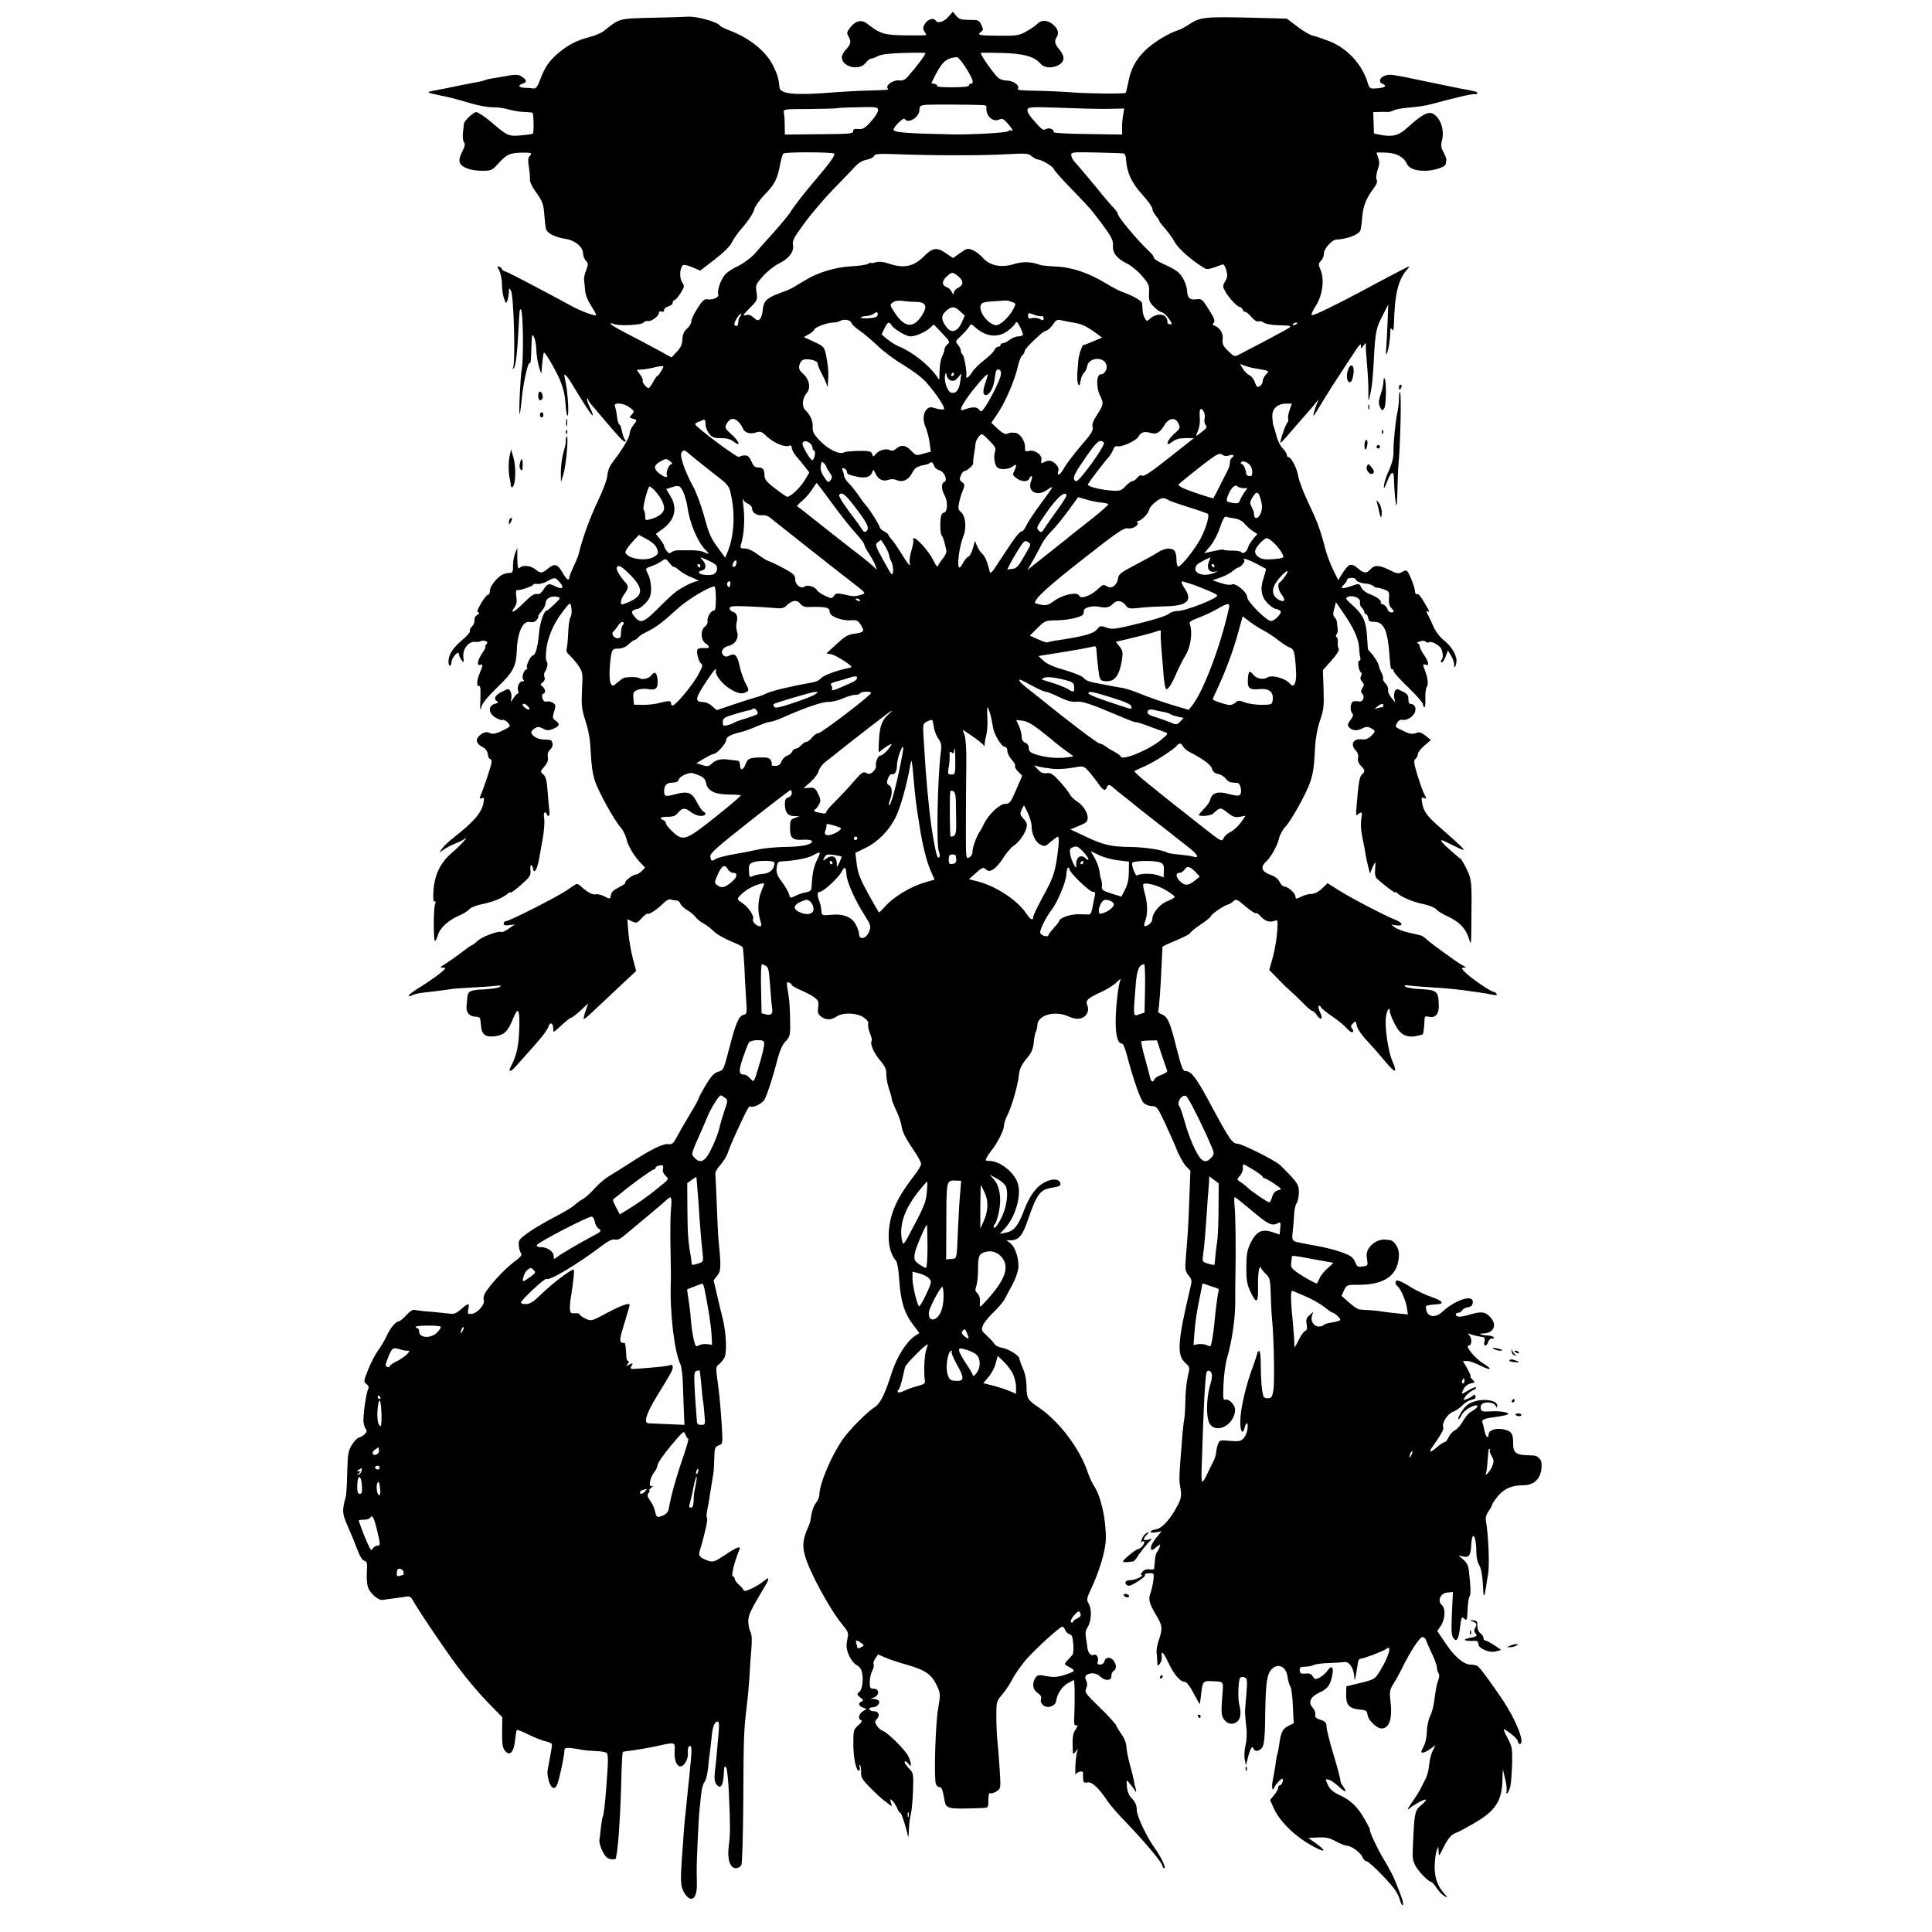 <?xml version="1.0" standalone="no"?>
<!DOCTYPE svg PUBLIC "-//W3C//DTD SVG 20010904//EN"
 "http://www.w3.org/TR/2001/REC-SVG-20010904/DTD/svg10.dtd">
<svg version="1.0" xmlns="http://www.w3.org/2000/svg"
 width="1120pt" height="1120pt" viewBox="0 0 1120 1120"
 preserveAspectRatio="xMidYMid meet">
<g transform="translate(0,1120) scale(0.1,-0.1)"
fill="#000000" stroke="none">
<path d="M5499 11104 c-25 -30 -63 -42 -74 -24 -12 19 -44 10 -62 -16 -13 -21
-14 -30 -5 -45 7 -10 12 -20 12 -22 0 -2 -53 -3 -117 -2 -125 1 -153 9 -225
67 -34 27 -70 18 -102 -25 -17 -23 -18 -31 -8 -47 18 -29 15 -46 -13 -76 -14
-15 -25 -35 -25 -45 0 -57 101 -82 138 -34 11 14 25 25 31 25 7 0 25 7 41 15
20 10 67 16 150 18 66 2 122 2 124 -1 5 -4 -48 -76 -95 -129 -22 -26 -34 -32
-58 -29 -32 3 -77 -27 -66 -45 7 -11 14 -10 -110 -14 -55 -1 -143 -6 -195 -10
-231 -19 -317 -11 -321 28 -5 51 -11 72 -34 120 -41 87 -136 165 -257 211 -26
10 -51 22 -54 27 -13 22 -140 57 -189 52 -16 -1 -110 -4 -208 -6 -193 -5 -184
-3 -277 -77 -14 -11 -51 -27 -83 -35 -73 -19 -122 -44 -178 -91 -54 -45 -80
-82 -107 -154 -15 -42 -25 -54 -39 -53 -10 2 -33 4 -50 4 -37 2 -43 14 -13 24
26 8 25 21 -4 40 -22 15 -36 15 -116 0 -14 -3 -40 -7 -59 -10 -19 -3 -37 -8
-41 -10 -3 -2 -18 -6 -33 -9 -15 -2 -62 -12 -104 -20 -80 -17 -103 -21 -161
-32 -41 -8 -38 -11 24 -24 83 -17 94 -20 183 -46 47 -15 109 -26 136 -26 28 1
70 -5 95 -13 25 -7 65 -14 89 -14 24 -1 46 -3 48 -5 7 -7 9 -117 2 -121 -3 -2
-35 -7 -70 -10 -72 -6 -77 -4 -178 83 -34 28 -70 52 -81 52 -16 0 -69 -51 -71
-68 0 -4 -2 -26 -5 -50 -3 -25 0 -49 6 -57 8 -10 5 -23 -10 -54 -14 -25 -19
-48 -15 -62 9 -29 63 -49 130 -49 53 0 58 2 93 41 49 54 66 62 135 64 58 1 66
-2 46 -22 -8 -8 -9 -27 -3 -60 4 -26 7 -58 6 -71 -2 -13 11 -43 31 -70 43 -59
48 -74 53 -142 2 -30 6 -65 9 -76 6 -26 53 -50 115 -59 53 -8 100 -47 100 -84
0 -13 7 -32 16 -42 15 -17 15 -22 2 -56 -9 -21 -14 -47 -12 -58 2 -11 4 -37 6
-58 1 -24 15 -59 35 -90 18 -28 31 -52 29 -55 -6 -6 -89 25 -137 51 -171 93
-368 196 -386 202 -13 3 -23 10 -23 15 0 4 -7 10 -15 14 -14 5 -14 2 0 -24 8
-16 15 -51 15 -78 0 -27 5 -64 12 -82 10 -30 12 -32 19 -14 4 10 8 33 9 49 1
28 1 28 12 10 17 -29 27 -420 12 -448 -5 -8 -4 -9 4 -2 12 11 21 90 28 228 6
116 6 117 14 112 13 -8 16 -284 5 -342 -8 -39 -19 -269 -12 -263 2 3 7 39 11
80 6 82 36 221 46 215 7 -4 8 8 11 102 2 65 4 70 15 48 7 -14 13 -46 13 -73 1
-26 7 -69 15 -97 13 -44 15 -46 16 -20 3 45 10 98 13 101 6 6 64 -93 92 -156
19 -45 30 -87 33 -137 3 -40 8 -73 11 -73 12 0 2 149 -14 214 -12 43 8 26 51
-47 69 -114 106 -169 110 -165 2 3 -5 24 -17 47 -11 24 -18 45 -15 49 3 3 6 1
6 -4 0 -5 10 -21 23 -35 12 -14 42 -50 67 -79 90 -106 113 -130 122 -130 7 0
7 4 0 13 -6 6 -13 29 -17 50 -4 20 -11 37 -15 37 -4 0 -10 19 -13 43 -2 23 -8
50 -12 60 -11 26 48 23 85 -5 28 -20 29 -23 13 -40 -16 -18 -16 -19 5 -25 27
-7 27 -8 2 -40 -11 -14 -20 -35 -20 -47 0 -22 -41 -91 -96 -162 -20 -26 -31
-53 -33 -79 -1 -24 -25 -87 -57 -154 -45 -94 -92 -225 -109 -302 -2 -10 -15
-42 -29 -71 -14 -30 -26 -60 -26 -66 0 -23 -17 -11 -38 27 -29 51 -47 57 -84
26 -36 -30 -43 -31 -75 -5 -29 22 -73 26 -91 8 -9 -9 -12 2 -13 53 l0 64 -14
-36 c-7 -20 -12 -53 -11 -73 1 -26 -3 -36 -14 -37 -40 -2 -57 -11 -87 -43 -19
-21 -33 -46 -33 -61 0 -14 -5 -24 -10 -22 -6 1 -24 -22 -41 -50 -21 -36 -26
-53 -17 -53 9 -1 9 -4 -3 -13 -17 -13 -19 -18 -19 -41 0 -8 -7 -22 -16 -30 -8
-9 -13 -20 -10 -25 3 -5 -17 -28 -44 -51 -55 -46 -80 -85 -80 -125 0 -31 15
-34 17 -3 2 26 43 71 43 47 0 -8 7 -24 15 -35 14 -18 15 -17 11 18 -5 45 31
91 67 87 12 -2 27 0 34 4 6 4 18 4 27 1 13 -5 14 -9 5 -20 -6 -8 -8 -14 -5
-14 4 0 -5 -17 -19 -37 -28 -43 -33 -76 -10 -67 16 6 15 -4 -5 -51 -16 -37
-18 -77 -5 -71 10 3 12 -15 10 -77 -3 -58 -1 -72 5 -48 5 23 34 59 93 116 92
89 109 121 113 215 4 107 36 175 78 164 14 -3 28 1 37 12 8 9 12 18 9 20 -3 1
6 15 19 30 13 15 24 37 24 48 0 26 33 44 66 36 23 -5 23 -6 -15 -43 -21 -20
-41 -37 -45 -37 -16 0 -41 -76 -45 -138 -6 -70 -20 -122 -35 -122 -12 0 -41
-59 -34 -70 3 -6 3 -10 -2 -10 -15 0 -31 -48 -20 -59 8 -8 6 -11 -6 -11 -18 0
-33 -41 -22 -59 3 -6 2 -11 -2 -11 -5 0 -16 -12 -26 -27 -18 -27 -18 -27 -13
-4 3 13 1 33 -5 43 -9 17 -11 17 -49 -2 -40 -20 -51 -42 -28 -56 9 -6 5 -10
-12 -14 -40 -9 -40 -54 1 -79 18 -11 37 -18 41 -15 12 8 49 -26 42 -37 -2 -5
-25 -17 -50 -29 -34 -15 -51 -17 -65 -9 -21 11 -46 1 -68 -25 -16 -19 -3 -43
30 -59 15 -8 25 -23 27 -40 2 -15 8 -27 13 -27 5 0 9 -8 9 -17 0 -16 -43 -146
-65 -197 -7 -16 -5 -18 8 -13 14 5 15 1 10 -26 -10 -58 -56 -111 -172 -202
-29 -22 -59 -51 -68 -64 l-16 -24 29 20 c16 11 45 26 64 33 19 7 41 18 49 24
39 30 -17 -33 -65 -74 -70 -58 -105 -130 -111 -224 -3 -47 -1 -66 6 -62 7 5 8
0 3 -16 -9 -25 -10 -204 -1 -213 3 -3 11 13 18 35 13 43 63 88 131 116 19 8
42 23 52 34 9 10 43 23 75 29 60 12 115 34 146 60 9 8 17 11 17 7 0 -5 27 15
59 43 54 47 59 55 56 86 -2 19 1 32 6 29 5 -3 9 -12 9 -20 0 -8 4 -14 9 -14 8
0 20 33 27 75 2 11 11 59 19 106 9 47 13 102 10 122 -4 23 -2 37 4 37 6 0 11
-4 11 -10 0 -5 4 -10 9 -10 5 0 8 12 6 28 -2 15 -7 65 -10 111 -5 66 -10 88
-25 101 -19 17 -19 18 6 46 18 21 23 37 20 55 -3 18 1 32 13 43 11 10 17 25
14 37 -6 20 -6 20 -55 22 -32 1 -68 23 -68 42 0 6 9 16 20 23 17 10 25 10 48
-2 23 -12 32 -12 60 -1 37 16 40 28 12 48 -17 12 -18 17 -8 51 11 33 10 40 -5
51 -10 7 -26 11 -37 8 -12 -3 -20 2 -25 18 -5 14 -3 25 4 27 16 5 14 27 -4 42
-14 11 -13 14 2 25 10 8 14 19 9 30 -3 10 -2 23 2 29 14 18 21 55 11 61 -5 3
-6 34 -2 68 6 66 41 150 90 214 48 65 50 66 56 25 2 -20 0 -43 -6 -50 -6 -7
-11 -46 -13 -88 -1 -41 -6 -83 -9 -94 -4 -13 1 -25 15 -37 12 -10 35 -37 51
-59 28 -41 28 -44 23 -143 -4 -90 -2 -111 21 -184 19 -59 27 -110 30 -183 3
-67 11 -123 24 -162 23 -67 114 -231 150 -270 13 -15 28 -45 33 -67 9 -41 46
-101 86 -142 l22 -23 -20 -20 c-11 -11 -26 -20 -34 -20 -17 0 -69 -40 -61 -48
3 -3 -14 -15 -37 -26 -29 -14 -44 -28 -46 -43 -4 -27 -5 -27 -41 -8 -16 8 -38
13 -49 10 -19 -3 -53 16 -90 52 -8 7 -19 10 -25 6 -7 -4 -32 -21 -57 -38 -57
-38 -327 -175 -346 -175 -8 0 -14 -6 -14 -14 0 -10 9 -13 33 -9 l32 4 -35 -24
c-19 -14 -38 -23 -43 -20 -15 9 -113 -27 -139 -52 -15 -14 -30 -25 -33 -25 -4
0 -32 -20 -63 -44 -31 -24 -73 -53 -92 -65 -31 -19 -32 -21 -12 -21 21 0 18
-4 -20 -35 -24 -19 -73 -53 -110 -76 -38 -23 -68 -45 -68 -50 0 -6 8 -5 19 1
11 5 35 12 53 14 18 2 60 7 93 11 33 4 69 9 80 11 11 2 65 6 120 9 55 3 118 7
140 10 32 3 36 2 21 -7 -10 -6 -53 -12 -94 -14 -77 -3 -90 -10 -93 -49 -1 -11
-3 -32 -4 -47 -5 -36 16 -61 51 -62 27 -1 29 -4 32 -48 4 -57 25 -73 85 -65
50 7 72 28 101 101 28 69 38 60 37 -32 -2 -115 -13 -176 -47 -240 -21 -40 -6
-41 29 -1 18 20 65 73 105 118 41 45 77 93 80 106 8 29 26 29 29 0 0 -11 1
-23 2 -26 1 -3 22 14 47 38 25 23 50 43 55 43 5 0 30 19 54 41 l45 42 -15 -43
c-8 -24 -13 -45 -11 -47 2 -2 17 9 33 24 16 15 84 79 150 141 l121 113 -19 72
c-11 40 -22 107 -26 150 l-6 78 28 -13 c25 -11 29 -10 55 19 16 17 31 29 34
26 7 -7 54 23 90 59 16 17 35 27 43 24 8 -3 23 -6 33 -6 10 0 21 -8 24 -18 3
-10 21 -26 38 -37 18 -10 41 -29 51 -42 10 -13 32 -30 47 -38 16 -8 42 -28 57
-43 15 -16 58 -41 96 -57 37 -15 70 -31 72 -36 3 -4 7 -52 10 -106 2 -54 7
-139 10 -189 6 -86 6 -92 -14 -97 -28 -7 -47 -51 -84 -197 -31 -120 -33 -125
-63 -133 -24 -7 -41 -25 -73 -78 -22 -38 -41 -73 -41 -77 0 -5 -23 -47 -51
-93 -28 -46 -62 -105 -75 -130 -20 -38 -29 -45 -48 -42 -28 6 -101 -30 -211
-101 -44 -29 -101 -64 -126 -79 -26 -15 -66 -48 -90 -75 -24 -27 -55 -55 -68
-62 -14 -7 -36 -23 -50 -36 -14 -13 -66 -44 -115 -69 -50 -26 -118 -65 -151
-89 -55 -39 -60 -45 -57 -76 1 -19 7 -39 13 -46 8 -9 -4 -23 -45 -53 -52 -39
-143 -137 -166 -182 -6 -11 -9 -28 -5 -38 7 -24 -38 -75 -71 -78 -23 -2 -25 1
-19 28 8 37 1 37 -42 -1 -25 -22 -41 -29 -61 -26 -15 2 -63 7 -107 11 -44 3
-88 8 -98 11 -12 4 -29 -6 -51 -30 -18 -20 -38 -36 -44 -36 -17 0 -51 -41 -71
-86 -10 -22 -32 -60 -49 -83 -17 -23 -43 -74 -58 -112 -26 -66 -27 -70 -9 -83
10 -7 15 -18 11 -25 -13 -20 -34 -169 -28 -198 2 -16 9 -34 15 -41 10 -13 -11
-36 -45 -47 -9 -3 -27 -23 -39 -43 -20 -32 -23 -53 -26 -157 -1 -66 -5 -131
-9 -145 -22 -77 -20 -96 13 -170 16 -36 40 -94 53 -129 15 -41 30 -66 42 -69
16 -4 18 -13 15 -61 -2 -31 0 -70 5 -88 10 -37 61 -83 87 -78 10 2 42 6 71 10
29 4 61 8 71 10 12 2 23 -5 30 -18 29 -54 189 -292 266 -394 46 -62 122 -152
169 -200 l86 -88 -1 -87 c-1 -68 3 -91 17 -108 27 -33 51 -8 58 60 3 30 8 58
10 61 2 3 34 -9 71 -28 37 -18 83 -36 101 -39 17 -3 32 -12 32 -18 0 -11 -9
-64 -25 -146 -6 -33 12 -97 30 -104 11 -4 19 3 26 21 14 37 40 161 42 201 0
13 28 12 108 -3 11 -2 43 -5 72 -6 29 -1 57 -6 63 -10 11 -9 11 -45 -1 -199
-7 -93 -15 -162 -20 -171 -3 -3 -7 -31 -11 -60 -3 -30 -7 -64 -9 -76 -2 -12 6
-41 18 -65 17 -33 29 -44 50 -46 15 -2 27 0 28 5 0 4 2 16 4 25 11 56 24 273
28 470 2 65 5 119 8 121 2 3 29 7 59 10 30 4 89 14 130 23 118 26 114 27 111
-28 -3 -51 12 -88 34 -88 23 0 47 46 43 81 -2 21 2 34 10 37 11 3 13 -11 8
-74 -4 -44 -9 -95 -11 -114 -2 -19 -7 -62 -10 -95 -3 -33 -8 -78 -10 -100 -3
-22 -8 -74 -11 -115 -2 -41 -7 -104 -10 -140 -10 -145 -9 -175 12 -211 38 -65
76 -40 74 49 0 26 -1 61 -1 77 -1 49 11 307 16 350 2 22 7 65 10 95 3 30 12
62 20 70 7 8 16 44 20 80 3 36 8 79 11 95 2 17 7 57 10 90 6 59 17 85 36 85 7
0 8 -27 3 -78 -4 -42 -8 -93 -10 -112 -1 -19 -6 -62 -10 -95 -5 -46 -3 -65 9
-80 21 -28 37 -9 41 47 4 62 4 63 15 52 5 -5 13 -77 16 -159 8 -182 8 -224 -1
-296 -10 -75 7 -129 40 -129 14 0 28 8 33 18 5 9 10 177 11 372 2 373 3 409
20 548 6 48 13 125 16 172 2 47 7 119 11 161 4 53 3 83 -6 100 -7 13 -12 41
-12 63 2 37 15 64 97 201 26 43 25 57 -2 33 -41 -34 -117 -71 -121 -58 -3 7
-15 22 -28 33 -13 11 -24 26 -24 33 0 7 -5 14 -12 16 -10 4 9 83 39 156 9 22
-17 13 -83 -32 -61 -40 -69 -43 -98 -34 -46 16 -58 29 -51 52 29 93 51 192 44
196 -4 3 -4 23 1 45 5 22 11 58 14 80 6 38 10 63 21 130 3 17 5 58 6 93 1 57
4 64 25 73 24 8 24 11 19 101 -5 89 -12 169 -20 233 -2 17 -7 51 -10 76 -5 39
-3 49 13 60 10 8 24 24 31 37 16 30 12 140 -9 227 -10 38 -25 104 -35 146
l-18 77 21 27 c23 29 23 49 6 225 -2 25 -6 113 -9 195 -3 83 -7 158 -8 168 -2
10 10 33 27 51 17 18 37 50 45 72 7 21 24 62 36 89 68 150 86 185 94 181 17
-11 72 17 85 43 16 32 48 131 74 232 13 50 29 85 46 102 27 27 29 36 26 147
-2 70 -4 97 -15 160 -6 34 -4 39 9 34 9 -3 16 -10 16 -14 0 -4 23 -18 52 -30
28 -12 64 -31 79 -42 23 -17 26 -25 22 -58 -4 -31 -1 -40 18 -54 30 -21 58
-20 89 1 36 25 119 22 158 -6 19 -13 29 -27 25 -36 -3 -8 2 -33 10 -54 9 -21
13 -41 11 -44 -13 -13 11 -71 46 -112 31 -36 39 -53 38 -83 0 -21 7 -59 16
-85 9 -26 16 -53 16 -59 0 -6 11 -35 25 -64 14 -29 28 -69 31 -89 6 -40 22
-71 78 -154 20 -29 36 -60 36 -69 0 -9 -19 -41 -43 -71 -97 -125 -136 -212
-144 -318 -6 -72 9 -136 42 -173 7 -9 15 -55 18 -110 9 -129 30 -196 89 -271
l28 -37 -25 -16 c-49 -32 -106 -122 -135 -213 -39 -124 -66 -178 -97 -199 -49
-32 -144 -127 -188 -189 -65 -93 -135 -258 -135 -321 0 -12 -9 -32 -19 -46
-11 -13 -22 -42 -26 -63 -8 -51 -9 -54 -25 -90 -25 -60 -29 -96 -14 -151 23
-90 146 -317 219 -404 31 -37 35 -48 29 -74 -4 -17 -7 -42 -6 -54 3 -38 33
-93 58 -104 12 -6 26 -22 30 -37 11 -43 4 -105 -14 -119 -16 -12 -15 -15 5
-32 18 -14 20 -19 8 -24 -22 -8 -18 -25 7 -35 l22 -8 -22 -14 c-24 -15 -30
-45 -10 -51 8 -3 2 -14 -16 -30 -28 -24 -29 -28 -29 -109 0 -82 18 -163 34
-153 5 2 5 12 2 22 -3 9 -2 13 2 9 5 -4 8 -23 7 -41 -2 -29 6 -42 56 -93 32
-32 65 -62 73 -68 8 -5 23 -17 33 -25 18 -14 18 -13 11 10 -7 22 -6 23 7 12 9
-7 21 -26 28 -42 7 -17 16 -30 20 -30 6 0 33 -83 44 -135 2 -11 4 5 5 35 1 30
5 71 11 90 5 19 11 81 13 138 3 102 3 103 -26 133 -16 17 -26 34 -22 37 4 4
13 -2 21 -12 13 -18 14 -18 14 -2 0 9 -7 31 -16 48 -19 36 -119 135 -146 144
-10 3 -26 16 -34 29 -14 22 -14 26 0 40 20 21 10 45 -20 45 -23 0 -35 19 -14
21 6 1 14 2 19 3 17 2 33 24 27 35 -4 6 -17 11 -29 12 l-22 0 23 9 c31 13 30
50 -2 50 -21 0 -24 5 -24 37 0 21 6 50 14 66 8 15 12 32 9 38 -4 5 0 21 9 34
l16 24 47 -20 c26 -11 77 -28 114 -38 116 -33 151 -57 184 -131 17 -38 17 -46
4 -123 -16 -84 -25 -401 -14 -437 3 -11 12 -20 20 -20 14 0 19 -12 30 -72 9
-56 12 -57 228 -49 25 1 27 4 27 47 0 29 4 43 10 39 6 -4 22 1 37 10 25 17 25
17 19 118 -4 56 -9 131 -13 167 -4 36 -7 104 -7 151 0 84 1 87 35 127 19 22
45 62 59 89 13 26 47 74 74 107 54 63 200 196 215 196 5 0 12 -9 16 -19 3 -10
14 -21 24 -24 15 -4 20 -16 23 -58 3 -31 0 -58 -6 -64 -6 -6 -19 -20 -29 -32
-19 -21 -18 -22 13 -38 38 -20 34 -25 -32 -46 -40 -12 -62 -13 -101 -6 -44 9
-52 8 -63 -8 -23 -31 -17 -71 11 -89 18 -12 24 -23 20 -36 -8 -24 20 -50 47
-45 25 5 39 17 41 36 6 39 33 80 64 99 19 11 36 20 38 20 6 0 7 -129 2 -230
-1 -25 2 -34 12 -32 11 2 10 -3 -3 -23 -17 -25 -20 -48 -17 -119 1 -29 2 -29
17 -10 15 19 16 19 8 -1 -4 -11 -8 -49 -10 -85 -1 -36 0 -57 2 -47 5 16 45 25
43 9 -1 -4 -1 -19 0 -33 1 -22 5 -26 25 -22 27 5 64 -30 118 -110 14 -22 66
-81 115 -131 99 -103 203 -227 203 -245 0 -6 5 -11 10 -11 12 0 -22 71 -55
115 -46 63 -105 187 -105 223 0 25 -8 44 -26 64 -19 18 -28 41 -31 70 -3 42
-3 43 14 22 10 -12 23 -30 30 -40 11 -18 11 -18 8 1 -2 11 -4 20 -5 20 -1 0
-4 14 -6 30 -3 17 -14 61 -25 100 -10 38 -19 84 -19 101 0 17 -11 46 -25 65
-13 19 -29 44 -34 56 -6 13 -50 61 -98 107 -79 77 -86 86 -76 108 7 16 7 30 0
46 -8 18 -7 26 4 33 24 15 58 10 80 -12 26 -26 65 -22 62 6 -1 11 5 24 13 28
17 10 18 36 0 60 -18 23 -47 22 -53 -3 -3 -11 -14 -20 -25 -20 -14 0 -18 5
-14 18 7 20 -8 47 -21 39 -16 -10 -35 10 -39 39 -1 16 -6 44 -9 62 -4 23 -1
42 10 58 22 35 26 103 7 136 -14 24 -13 30 12 84 51 107 87 231 87 297 0 119
-30 247 -71 307 -9 14 -25 48 -34 75 -45 136 -166 296 -286 377 -63 43 -68 51
-69 119 0 37 -8 78 -21 106 -11 25 -20 51 -20 57 0 17 -64 57 -102 63 -18 3
-37 12 -42 21 -5 9 -25 30 -44 48 -33 30 -34 34 -23 62 7 16 34 49 60 74 27
25 55 59 64 74 8 16 28 54 45 84 17 30 32 73 35 94 7 51 -16 126 -45 148 l-23
18 25 0 c44 0 67 26 95 107 58 167 73 187 151 199 33 5 44 11 42 22 -6 28 -43
32 -88 10 -52 -26 -91 -78 -126 -171 -32 -85 -57 -114 -103 -123 l-35 -7 27
29 c67 71 103 205 74 273 -26 63 -104 121 -162 121 -23 0 -24 2 -13 23 7 12
20 31 29 42 32 40 69 114 69 137 0 13 9 42 20 63 25 48 61 173 67 235 4 33 15
57 43 91 30 36 39 56 43 97 3 28 8 56 13 63 4 7 7 23 8 37 2 57 100 85 177 51
28 -13 53 -18 72 -13 35 7 55 44 40 77 -12 27 3 41 87 79 30 14 68 38 84 54
16 16 27 24 23 18 -12 -21 -28 -148 -29 -238 -1 -91 12 -136 37 -136 6 0 19
-31 29 -70 32 -125 77 -255 95 -273 10 -10 32 -19 48 -19 29 -1 34 -7 76 -97
25 -53 57 -125 71 -161 15 -35 38 -76 51 -90 l26 -27 -6 -159 c-6 -166 -9
-207 -20 -339 -6 -73 -5 -83 15 -108 20 -25 21 -32 10 -75 -74 -313 -79 -389
-27 -434 25 -23 26 -24 13 -78 -7 -30 -14 -93 -14 -140 -1 -47 -4 -96 -7 -110
-3 -14 -7 -52 -10 -85 -21 -264 -21 -257 -11 -316 6 -38 4 -54 -14 -90 -41
-81 -90 -137 -126 -144 -19 -3 -34 -10 -34 -15 0 -5 14 -7 32 -3 l32 6 -33
-40 c-18 -23 -31 -49 -29 -58 3 -15 6 -15 30 5 25 19 27 19 21 3 -3 -10 -10
-24 -16 -31 -5 -7 -11 -29 -12 -50 -2 -20 -4 -41 -4 -46 -1 -4 -12 -6 -26 -4
-16 3 -30 -1 -41 -13 -10 -11 -13 -19 -8 -19 23 -1 -33 -30 -57 -30 -33 0 -44
-13 -26 -29 10 -8 25 -3 60 19 26 16 46 33 45 37 -4 10 5 13 33 13 19 0 20 -4
15 -45 -4 -25 -11 -57 -17 -72 -13 -35 -6 -60 35 -129 36 -59 37 -75 12 -148
-7 -21 -12 -48 -11 -60 1 -11 3 -36 4 -55 1 -32 2 -33 15 -16 8 11 13 29 11
42 -4 40 10 25 40 -39 31 -66 67 -108 94 -108 10 0 30 -26 50 -65 19 -36 35
-64 36 -63 2 2 5 30 9 62 7 67 12 73 59 70 77 -4 70 6 62 -99 -6 -78 -4 -100
8 -119 21 -31 52 -38 79 -17 21 18 25 50 12 101 -9 35 -5 143 6 154 5 5 16 6
26 2 14 -6 16 -17 10 -89 -4 -45 -7 -91 -8 -102 -1 -11 2 -50 6 -88 6 -43 4
-83 -3 -113 -6 -25 -9 -62 -5 -82 l7 -36 12 47 c13 51 25 70 32 50 7 -21 37
-15 52 9 10 17 15 70 16 203 3 174 10 221 38 249 38 38 84 14 92 -48 3 -22 10
-45 15 -52 6 -6 13 -57 15 -113 l5 -101 -31 -15 c-34 -18 -44 -38 -53 -109 -4
-27 -9 -52 -11 -56 -2 -4 -7 -29 -10 -56 -4 -27 -11 -69 -16 -93 -9 -39 -2
-73 8 -44 7 18 43 57 48 51 8 -7 -5 -38 -16 -38 -5 0 -9 -6 -9 -14 0 -8 -11
-27 -24 -43 l-23 -28 23 -51 c35 -77 128 -166 233 -221 67 -36 72 -24 8 22
l-42 30 56 3 c45 2 66 -2 104 -23 26 -14 55 -25 63 -25 25 0 78 -38 90 -65 6
-14 17 -25 24 -25 15 0 121 -107 161 -160 14 -19 29 -47 32 -63 4 -15 11 -29
15 -32 9 -5 3 28 -10 60 -4 11 -17 44 -29 74 -11 29 -41 87 -67 129 -40 66
-92 177 -82 177 1 0 -12 26 -30 57 -40 72 -82 113 -147 142 -36 17 -55 33 -67
59 -16 34 -16 35 5 30 12 -3 39 -22 60 -41 37 -36 50 -34 22 4 -8 10 -15 26
-15 36 0 9 -18 76 -40 149 -22 73 -40 145 -40 160 0 22 -6 30 -34 39 -27 8
-34 16 -31 31 2 11 -4 28 -13 37 -31 31 -17 65 37 90 50 23 65 45 76 109 7 41
-8 50 -29 18 -9 -13 -29 -31 -44 -39 -26 -13 -29 -13 -41 5 -9 15 -21 20 -43
17 -26 -2 -32 1 -33 18 -1 18 4 22 31 22 17 0 40 4 50 10 11 5 49 10 86 11 36
1 77 4 90 6 29 6 57 -36 59 -87 2 -33 5 -20 22 87 2 11 8 19 13 19 12 -2 134
44 149 56 36 30 19 -36 -29 -117 -35 -59 -35 -59 -131 -82 l-70 -17 -1 -39
c-1 -73 14 -90 91 -97 24 -2 31 -8 33 -30 4 -30 53 -78 81 -78 47 0 65 60 51
167 -5 44 -3 57 17 90 14 21 37 63 52 94 48 97 102 179 117 179 8 0 17 -8 21
-17 3 -10 18 -45 34 -79 16 -33 29 -69 29 -80 0 -10 4 -25 9 -33 6 -9 6 -24 0
-38 -10 -26 -15 -51 -25 -128 -3 -27 -14 -66 -24 -85 -9 -19 -17 -58 -18 -87
0 -28 -8 -65 -16 -82 -9 -16 -16 -32 -16 -36 0 -11 23 -4 52 16 l30 22 -16
-32 c-9 -17 -18 -54 -21 -82 -2 -28 -11 -64 -20 -80 -8 -16 -22 -44 -31 -61
-9 -18 -27 -46 -39 -63 -12 -16 -25 -37 -30 -45 -7 -13 -6 -13 11 0 30 24 85
52 90 47 3 -2 -8 -16 -24 -29 -38 -32 -41 -43 -48 -174 -7 -147 -7 -139 11
-179 16 -32 77 -95 93 -95 4 0 18 -16 31 -36 13 -19 34 -40 45 -46 21 -11 21
-11 0 13 -41 46 -57 91 -57 159 1 36 6 76 11 90 l11 25 1 -30 c1 -29 2 -28 25
19 29 59 50 83 79 92 11 4 59 29 106 57 119 69 157 127 160 247 l2 65 13 -54
c7 -29 12 -63 9 -74 -6 -32 14 -7 22 28 4 17 8 74 10 129 2 93 0 101 -28 154
-17 30 -24 51 -17 47 40 -23 79 -58 79 -71 0 -7 5 -14 10 -14 35 0 -22 143
-105 265 -77 112 -124 176 -140 187 -5 4 -23 8 -40 8 -40 0 -95 48 -149 130
l-44 65 19 27 c27 38 31 103 8 123 -28 26 -8 70 33 73 l31 3 -6 -125 c-4 -98
-3 -128 9 -143 19 -25 31 -5 39 69 7 54 9 58 24 44 15 -13 16 -9 19 51 1 36 6
71 11 77 8 11 8 50 -3 146 -3 33 -12 51 -33 69 l-28 24 26 -6 c34 -9 45 6 48
63 4 95 30 60 30 -42 0 -26 7 -58 16 -71 13 -21 21 -70 24 -151 1 -40 8 -30
16 24 3 25 9 59 12 75 9 49 2 228 -13 310 -3 16 3 37 16 55 11 15 20 32 20 37
0 5 16 28 35 51 38 44 80 62 150 62 56 1 94 35 101 94 3 32 1 48 -11 60 -19
19 -17 18 -76 20 -62 2 -78 17 -77 72 1 54 -12 71 -62 79 -42 7 -80 -7 -80
-30 0 -30 -18 -14 -24 21 -4 19 -9 41 -12 48 -6 17 13 24 79 32 29 4 59 10 67
14 20 11 -42 22 -104 18 -42 -3 -49 0 -52 17 -2 11 2 23 9 27 22 14 66 8 76
-9 10 -17 10 -17 11 -1 0 28 -69 42 -127 25 -38 -11 -54 -23 -77 -56 -15 -23
-26 -45 -22 -48 3 -3 11 7 18 22 6 14 28 35 49 45 56 29 60 5 4 -26 -11 -6
-31 -30 -44 -53 -13 -23 -34 -47 -47 -53 -13 -6 -29 -24 -36 -40 -7 -15 -17
-28 -23 -28 -5 0 -26 -13 -45 -30 -38 -33 -51 -32 -26 2 46 65 67 101 63 112
-10 25 22 77 55 91 18 7 44 25 57 39 13 14 36 28 52 31 20 5 26 11 22 22 -3 9
-8 11 -12 4 -4 -5 -19 -14 -34 -20 -27 -10 -27 -10 -12 13 8 12 27 28 41 35
15 6 24 14 21 18 -4 3 -22 -4 -42 -16 -46 -27 -47 -27 -30 7 9 16 25 29 42 32
25 5 26 6 9 23 -10 9 -14 17 -11 17 4 0 -5 20 -18 45 l-26 45 25 0 c14 0 47
-12 75 -26 64 -32 76 -24 18 12 -49 29 -109 104 -84 104 18 0 20 41 3 59 -11
12 -9 13 7 6 11 -4 35 -10 53 -13 30 -4 33 -7 28 -28 -4 -15 -2 -24 5 -24 6 0
13 9 16 20 3 11 12 20 19 20 32 0 11 17 -22 18 -41 2 -60 12 -23 12 56 1 79
47 43 89 -31 37 -54 41 -124 20 -54 -16 -80 -16 -80 2 0 5 7 9 15 9 7 0 18 6
22 14 4 8 19 16 33 18 17 2 26 10 28 26 8 52 -100 19 -179 -55 -36 -33 -80
-29 -90 10 -4 15 -3 28 2 28 5 1 14 3 19 4 6 1 24 3 41 4 47 2 30 22 -37 44
-32 11 -82 35 -110 52 -65 42 -94 51 -94 31 0 -8 5 -18 10 -21 18 -11 50 -84
56 -125 l6 -40 -59 6 c-32 3 -74 8 -93 11 -19 4 -53 7 -75 8 -22 1 -47 3 -55
4 -8 0 -35 19 -59 40 l-44 39 15 32 c15 32 16 32 88 32 153 0 230 60 230 178
0 36 -28 79 -53 81 -7 1 -19 2 -27 3 -31 3 -71 -17 -91 -45 -16 -23 -19 -38
-14 -68 6 -37 5 -39 -25 -43 -27 -4 -33 -1 -41 20 -5 14 -17 31 -27 38 -24 18
-117 47 -192 60 -8 2 -31 6 -50 9 -19 4 -46 9 -59 12 -39 7 -43 13 -37 62 3
25 7 69 8 96 1 28 7 59 15 70 7 11 13 39 13 63 0 37 -6 50 -47 95 -27 28 -55
57 -63 64 -37 31 -222 123 -247 123 -30 1 -45 23 -168 252 -67 125 -100 168
-128 168 -20 0 -25 13 -56 133 -38 153 -52 184 -87 197 -14 6 -23 14 -20 18 5
9 15 137 21 287 2 44 4 83 4 86 1 3 37 20 81 38 44 19 80 37 80 42 0 4 27 27
60 49 33 22 60 44 60 49 0 10 79 64 98 67 8 2 22 10 32 19 16 15 21 13 70 -29
29 -25 57 -43 61 -40 5 3 16 -5 26 -17 24 -28 53 -38 80 -28 21 8 22 7 17 -64
-3 -40 -14 -105 -25 -146 l-21 -74 49 -50 c26 -28 62 -62 78 -76 17 -14 48
-45 71 -68 23 -24 46 -43 51 -43 6 0 18 -11 27 -25 23 -35 38 -22 19 16 -8 17
-12 33 -8 37 4 4 10 1 12 -6 3 -7 32 -31 66 -54 34 -23 72 -54 85 -70 13 -15
28 -25 33 -22 6 3 5 12 -2 20 -10 12 -9 18 4 31 16 16 17 15 23 -14 3 -17 28
-54 58 -85 28 -30 76 -85 106 -121 60 -72 73 -72 42 1 -25 58 -46 202 -37 259
6 40 22 61 22 29 0 -8 12 -39 27 -69 30 -62 65 -83 122 -74 20 4 39 9 42 11 4
5 9 45 11 95 1 9 9 11 24 7 37 -9 58 14 58 59 -1 89 -8 96 -107 101 -43 2 -82
9 -88 15 -8 7 0 9 29 5 22 -3 85 -7 140 -11 55 -3 129 -10 165 -15 36 -5 81
-11 100 -14 19 -2 50 -8 69 -12 25 -5 32 -4 27 4 -4 7 -11 12 -16 12 -15 0
-112 65 -155 103 -33 30 -36 37 -20 37 17 0 17 2 -5 13 -29 15 -174 120 -208
150 -12 12 -28 22 -35 24 -6 2 -37 9 -68 16 -30 6 -66 20 -80 29 l-24 18 27
-4 c43 -7 44 13 1 30 -65 26 -254 124 -327 170 l-70 44 -32 -31 c-21 -20 -43
-31 -61 -31 -15 0 -40 -7 -55 -14 -33 -17 -38 -17 -38 -1 0 18 -43 57 -63 57
-9 0 -22 12 -29 28 -7 15 -27 31 -43 37 -61 20 -72 46 -35 80 28 26 66 94 75
135 4 19 20 49 35 65 36 38 123 195 145 260 19 57 23 88 29 205 3 53 14 112
29 155 21 61 23 84 20 180 l-4 110 50 56 c31 35 47 60 42 68 -5 7 -7 23 -5 37
1 13 -2 27 -7 30 -6 4 -6 10 0 18 5 6 8 21 6 31 -2 11 -4 28 -4 37 -1 9 -7 23
-14 30 -10 10 -10 22 -2 50 l10 37 46 -67 c58 -85 85 -146 88 -197 1 -22 4
-48 7 -57 3 -10 0 -18 -6 -18 -13 0 -3 -61 11 -70 4 -3 4 -12 -1 -20 -6 -10
-4 -20 6 -31 13 -14 13 -21 2 -38 -9 -15 -10 -23 -1 -32 18 -18 4 -51 -19 -45
-11 2 -26 2 -34 -1 -16 -6 -19 -54 -4 -69 7 -7 4 -19 -11 -38 -16 -20 -18 -30
-10 -40 18 -22 47 -25 78 -9 22 11 32 12 50 2 29 -15 29 -20 0 -47 -17 -16
-33 -21 -55 -18 -49 5 -66 -31 -30 -67 9 -9 14 -26 11 -40 -3 -17 2 -32 16
-46 25 -25 26 -34 7 -50 -14 -12 -20 -44 -31 -176 -5 -57 -4 -68 6 -57 20 18
28 15 23 -10 -7 -41 -6 -72 5 -128 7 -30 14 -71 17 -90 3 -19 10 -53 16 -75
l10 -39 13 32 c8 18 15 32 17 32 2 0 2 -18 0 -40 -3 -24 1 -44 9 -52 37 -35
109 -89 109 -82 0 5 4 5 8 -1 15 -20 89 -53 149 -65 35 -7 70 -21 79 -31 9
-11 40 -30 68 -42 66 -31 103 -69 121 -126 14 -45 14 -43 15 99 3 229 2 239
-26 299 -15 31 -31 59 -37 63 -6 3 -35 28 -64 54 -53 46 -63 64 -26 46 10 -5
38 -18 62 -30 76 -38 68 -28 -102 121 -63 55 -84 84 -92 130 -6 33 -5 36 10
31 16 -6 16 -5 2 22 -8 16 -26 66 -40 111 -21 70 -23 84 -11 94 8 6 14 19 14
28 0 9 17 31 37 48 l38 33 -30 25 c-17 14 -37 22 -45 19 -31 -12 -46 -11 -85
9 -51 25 -49 22 -35 47 6 12 18 20 28 17 28 -6 69 20 76 49 7 26 -5 43 -29 44
-6 0 -11 12 -10 28 0 21 -7 31 -35 44 -31 16 -35 16 -43 2 -5 -9 -7 -27 -4
-41 l5 -25 -23 28 c-12 15 -20 36 -18 45 3 9 -4 26 -14 36 -11 11 -18 24 -15
31 2 6 -3 21 -10 34 -7 13 -13 28 -13 33 -1 15 -25 56 -46 79 -11 11 -19 22
-19 25 -1 3 -2 31 -4 61 -6 97 -21 132 -78 185 -50 45 -52 48 -31 56 29 11 74
-11 67 -32 -2 -9 2 -24 11 -32 8 -9 15 -20 15 -26 0 -6 4 -11 9 -11 5 0 11
-10 13 -22 2 -19 9 -23 36 -23 54 0 77 -50 87 -191 6 -79 7 -84 17 -84 4 0 8
-5 8 -12 0 -7 38 -49 85 -94 47 -45 85 -89 85 -98 0 -9 4 -16 8 -16 4 0 7 24
5 52 -1 29 3 58 8 65 11 13 7 52 -10 96 -14 37 -14 40 4 33 23 -8 18 16 -10
58 -14 20 -25 43 -25 51 0 8 -6 15 -12 16 -7 0 -2 5 11 10 15 6 28 6 36 -1 6
-5 15 -7 18 -4 12 12 66 -18 74 -40 10 -30 10 -49 -1 -63 -5 -8 -4 -13 2 -13
6 0 16 16 23 35 l13 34 18 -30 c10 -16 18 -39 18 -51 0 -27 8 -19 13 13 6 35
-25 89 -72 127 -24 19 -49 52 -61 80 -12 26 -25 55 -30 64 -13 23 -13 31 1 22
6 -3 5 4 -3 17 -40 71 -54 89 -64 85 -6 -2 -11 5 -11 17 0 12 -11 45 -23 74
-23 51 -24 52 -50 38 -24 -13 -32 -11 -75 11 -59 29 -86 30 -110 4 -24 -26
-37 -25 -74 6 -38 32 -52 27 -87 -27 l-26 -42 -29 59 c-16 32 -36 86 -45 119
-30 116 -47 161 -99 270 -29 61 -55 130 -59 155 -7 45 -40 110 -57 110 -5 0
-9 6 -9 14 0 7 -11 24 -24 37 -13 13 -29 44 -35 69 -7 25 -14 52 -18 60 -3 8
-6 32 -7 53 -3 47 29 77 80 77 l33 0 -13 -37 c-7 -21 -11 -44 -8 -52 2 -7 0
-16 -4 -20 -10 -6 -46 -113 -41 -118 2 -1 19 16 38 38 19 23 59 69 89 103 30
33 66 75 78 91 17 22 20 24 11 6 -13 -28 -29 -81 -24 -81 2 0 27 39 56 88 29
48 78 125 109 171 30 45 67 102 82 125 20 29 28 36 28 22 0 -20 0 -20 14 0 15
19 15 19 14 -1 -1 -11 3 -60 7 -110 5 -49 8 -119 8 -155 -1 -60 0 -62 8 -26
13 53 18 103 24 221 8 150 13 174 50 245 l33 65 -4 -105 c-2 -58 -6 -125 -8
-150 -3 -28 -2 -39 3 -30 10 17 20 79 21 125 0 23 3 27 10 15 7 -11 10 -3 11
30 4 174 25 262 77 318 6 7 12 15 12 17 0 4 -84 -40 -265 -137 -166 -89 -295
-151 -301 -145 -4 3 7 28 24 54 39 61 51 152 28 207 -14 34 -14 38 2 54 10 10
17 29 17 42 0 28 46 80 72 81 59 3 124 26 138 50 4 5 9 40 12 77 5 68 22 111
67 171 17 23 23 39 17 49 -5 10 -3 31 5 56 11 30 12 48 4 70 -5 16 -10 30 -10
31 0 1 25 2 56 0 59 -2 101 -24 119 -63 13 -28 47 -42 106 -42 52 0 118 22
120 39 1 6 2 17 4 24 1 6 -7 27 -17 45 -14 26 -16 41 -9 66 17 62 -9 137 -54
158 -28 12 -63 -7 -145 -81 -49 -46 -84 -55 -150 -44 l-45 9 -2 62 -2 62 32 1
c18 1 40 1 49 0 10 -1 27 3 39 10 12 6 54 13 93 16 39 3 96 11 126 20 144 39
244 62 251 57 4 -2 10 0 13 5 5 8 -13 13 -94 27 -14 3 -99 20 -190 39 -218 46
-224 47 -254 35 -29 -10 -35 -37 -11 -46 28 -11 15 -22 -30 -26 -44 -3 -45 -2
-56 32 -33 109 -120 202 -227 243 -37 14 -79 28 -93 31 -15 3 -54 26 -88 52
l-61 46 -187 5 c-292 7 -314 5 -381 -39 -20 -14 -48 -29 -62 -33 -56 -17 -147
-73 -193 -119 -55 -55 -82 -107 -97 -187 -6 -29 -12 -54 -14 -57 -8 -7 -218
-5 -316 3 -52 4 -145 8 -207 9 -79 1 -109 4 -102 12 14 17 -27 47 -64 47 -17
0 -40 7 -50 16 -24 20 -107 138 -101 144 2 2 58 2 123 0 126 -3 188 -21 223
-62 39 -46 148 -11 132 42 -3 12 -14 31 -24 42 -25 29 -29 49 -15 68 17 24 8
53 -23 77 -31 25 -66 26 -89 1 -10 -10 -38 -29 -63 -43 -40 -23 -56 -26 -150
-25 -120 0 -139 3 -114 22 15 10 15 15 3 41 -13 27 -18 29 -71 29 -47 0 -59 4
-75 24 l-19 23 -25 -28z m93 -286 c47 -72 58 -103 36 -103 -7 -1 -12 -5 -11
-11 1 -6 -38 -10 -98 -10 -54 0 -94 3 -88 7 6 3 2 9 -11 12 l-21 5 22 44 c41
80 64 101 126 107 6 0 27 -23 45 -51z m101 -227 c15 0 26 -4 26 -8 -8 -51 34
-94 73 -76 18 8 26 4 50 -23 15 -17 28 -35 28 -39 0 -5 -3 -5 -7 -2 -3 4 -12
2 -20 -4 -10 -9 -214 -20 -323 -18 -263 5 -341 11 -340 28 1 16 58 72 64 62
20 -32 86 9 86 53 0 21 6 25 33 28 29 3 266 2 330 -1z m-603 -31 c0 -11 -19
-41 -42 -66 -34 -37 -47 -45 -72 -42 -23 2 -31 -1 -30 -13 1 -14 -23 -16 -197
-17 l-199 -2 -1 53 c0 28 -2 62 -5 73 -3 21 -1 22 147 22 84 1 153 3 155 4 2
2 57 5 124 6 116 3 120 2 120 -18z m1336 9 l91 2 -6 -38 c-4 -21 -7 -55 -6
-75 l0 -38 -200 3 c-115 1 -199 6 -197 11 6 15 -26 28 -44 18 -18 -10 -23 -6
-81 61 -20 23 -30 43 -26 53 5 14 26 15 192 9 102 -4 227 -7 277 -6z m-1590
-260 c6 -10 -25 -53 -103 -145 -68 -79 -129 -158 -150 -192 -16 -26 -86 -108
-158 -186 -5 -6 -28 -31 -49 -56 -22 -24 -64 -56 -95 -71 -31 -14 -66 -37 -77
-50 -25 -28 -48 -94 -40 -115 7 -17 -32 -35 -64 -29 -16 3 -29 -8 -57 -53 -20
-31 -36 -65 -35 -75 0 -11 -11 -29 -24 -41 -19 -16 -26 -33 -28 -62 -1 -30
-10 -50 -32 -73 l-31 -33 -84 46 c-46 25 -126 67 -176 93 -51 26 -93 51 -93
56 0 4 8 4 18 -1 25 -13 163 -7 172 8 4 6 16 10 26 9 21 -4 64 29 64 48 0 7 7
10 15 7 9 -4 15 0 15 9 0 8 11 18 25 21 14 4 25 13 25 21 0 8 4 15 10 15 5 0
21 18 35 40 24 38 24 42 9 64 -16 25 -14 80 4 98 5 5 27 1 55 -11 l46 -20 83
64 c52 40 90 77 100 99 10 19 32 52 50 73 49 56 76 98 83 126 4 13 28 47 55
76 61 63 75 89 91 171 7 36 16 67 20 70 14 10 288 9 295 -1z m1674 2 c11 -1
17 -13 18 -38 5 -74 32 -133 93 -200 33 -36 59 -73 59 -82 0 -10 9 -28 20 -41
11 -13 20 -26 20 -30 0 -4 16 -25 35 -46 19 -22 44 -57 56 -79 19 -35 94 -102
164 -145 24 -15 27 -14 112 17 7 3 16 -11 22 -33 8 -30 7 -43 -7 -66 -15 -26
-15 -30 3 -61 22 -38 69 -87 83 -87 5 0 12 -7 16 -15 3 -8 9 -14 14 -13 5 2
21 -11 36 -29 16 -19 33 -30 42 -26 8 3 21 0 30 -7 8 -7 43 -14 77 -15 81 -3
83 -3 72 -14 -8 -7 -125 -70 -295 -158 -23 -12 -27 -10 -60 22 -30 29 -35 41
-32 69 4 34 -16 67 -49 79 -11 3 -11 7 -2 17 8 9 2 27 -29 75 -37 60 -41 64
-73 60 -37 -5 -51 7 -53 48 -3 42 -30 95 -61 116 -14 11 -50 29 -79 42 -28 12
-52 28 -52 34 0 7 -12 23 -27 37 -63 58 -183 200 -183 218 0 6 -11 21 -23 34
-13 13 -41 46 -63 72 -38 48 -131 159 -166 198 -10 11 -18 28 -18 38 0 16 11
17 143 14 78 -2 149 -4 157 -5z m-985 -11 c105 -1 245 2 313 6 110 6 124 5
142 -11 11 -10 28 -19 38 -20 23 -1 92 -44 92 -56 0 -6 45 -56 99 -112 55 -56
110 -115 123 -132 12 -16 27 -35 33 -42 5 -6 28 -37 50 -68 30 -42 39 -64 37
-89 -4 -41 24 -77 82 -104 24 -12 63 -44 87 -72 39 -46 43 -55 40 -99 -2 -42
1 -52 29 -80 17 -17 37 -31 45 -31 7 0 25 -16 39 -35 15 -19 22 -35 17 -35
-18 0 -26 5 -23 13 1 4 -2 16 -8 26 -13 24 -61 22 -90 -4 -21 -19 -22 -19 -33
0 -7 11 -13 31 -13 45 -1 14 -2 32 -3 41 -1 15 -47 42 -121 69 -19 8 -57 28
-85 45 -103 63 -200 96 -295 100 -41 2 -82 6 -90 9 -49 19 -98 21 -149 6 -75
-24 -142 -11 -182 34 -16 19 -43 39 -60 46 -28 12 -34 11 -72 -16 l-42 -30
-43 29 c-53 36 -77 31 -130 -23 -56 -55 -114 -67 -196 -39 -33 11 -58 14 -77
9 -16 -5 -29 -7 -29 -4 0 3 -9 0 -20 -6 -11 -6 -55 -12 -97 -14 -90 -5 -192
-35 -266 -81 -29 -17 -61 -36 -72 -43 -11 -7 -45 -21 -76 -32 -74 -27 -93 -46
-97 -95 -1 -22 -9 -46 -16 -54 -12 -11 -18 -10 -37 8 -14 13 -30 19 -41 15
-26 -8 -23 -1 23 45 39 39 41 43 35 85 -7 42 -5 47 36 94 24 27 65 60 91 73
60 29 91 69 84 109 -5 24 5 44 67 127 39 54 114 141 164 193 51 52 107 111
126 131 21 24 46 39 70 43 20 4 40 14 43 22 4 12 27 14 137 10 72 -3 217 -6
321 -6z m29 -701 c33 -26 33 -52 1 -67 -14 -6 -25 -20 -26 -29 0 -15 -2 -14
-11 4 -6 13 -19 25 -29 28 -29 10 -31 34 -2 61 32 29 34 29 67 3z m-247 -149
c63 0 73 -26 34 -84 -50 -73 -100 -64 -158 27 -25 39 -25 41 -7 54 12 9 32 12
54 9 19 -3 54 -6 77 -6z m558 0 c25 -9 25 -11 11 -39 -28 -53 -81 -101 -106
-96 -45 9 -97 78 -85 115 5 15 18 20 68 23 34 2 67 4 74 5 6 1 23 -2 38 -8z
m-299 -55 l27 -25 -18 -40 c-23 -52 -59 -64 -86 -29 -34 43 -35 70 -5 96 34
29 49 29 82 -2z m-478 -21 c-2 -11 -17 -17 -50 -19 -27 -1 -48 0 -48 4 0 4 15
8 32 9 18 2 37 7 42 12 15 15 28 12 24 -6z m950 -7 c6 3 12 -3 12 -12 0 -13
-4 -14 -21 -5 -11 7 -32 9 -45 6 -19 -5 -24 -2 -24 13 0 19 2 19 33 7 17 -7
38 -11 45 -9z m-1746 1 c-7 -7 -12 -22 -12 -35 0 -22 -10 -30 -22 -17 -8 7 24
64 37 64 5 0 4 -5 -3 -12z m643 -39 c3 -9 24 -29 46 -44 23 -15 69 -54 103
-86 33 -33 102 -85 152 -114 53 -32 110 -74 134 -102 59 -67 111 -146 102
-155 -4 -4 -24 -2 -45 4 -31 10 -40 9 -53 -3 -23 -23 -26 -65 -8 -106 9 -21
19 -61 23 -90 l7 -51 -43 -12 c-41 -12 -43 -12 -72 18 -30 33 -59 36 -90 8
-10 -9 -22 -12 -30 -6 -21 12 -64 2 -83 -21 -16 -19 -17 -19 -22 -1 -5 16 -17
19 -79 18 -39 -1 -77 -4 -83 -8 -24 -16 -90 15 -137 63 -39 40 -47 55 -46 82
3 35 -13 72 -43 100 -21 21 -17 69 8 98 25 28 17 77 -17 109 -25 22 -30 34
-25 53 3 14 13 28 22 31 26 10 84 -4 84 -21 0 -8 8 -28 17 -46 10 -18 23 -45
30 -62 l11 -30 2 30 c4 48 2 77 -5 120 -14 84 -13 84 -75 113 l-60 28 30 17
c17 10 30 22 30 26 0 12 75 41 108 41 15 0 33 4 39 8 22 14 63 9 68 -9z m1280
2 c54 -8 79 -19 137 -61 l37 -27 -50 -21 c-27 -12 -53 -22 -58 -22 -8 0 -28
-60 -30 -90 0 -8 -3 -37 -5 -63 -3 -27 -1 -58 3 -70 7 -18 9 -17 15 15 3 20
13 41 20 47 8 6 16 24 19 40 11 51 99 55 111 5 7 -24 -11 -54 -32 -54 -27 0
-29 -77 -3 -128 20 -41 19 -47 -22 -111 -20 -30 -27 -50 -23 -67 5 -19 -8 -40
-70 -111 -41 -49 -84 -105 -95 -125 -20 -40 -45 -53 -34 -19 4 13 -1 27 -14
40 -23 23 -43 26 -70 11 -15 -8 -17 -6 -14 14 6 29 -38 60 -72 52 -21 -5 -24
-3 -23 23 1 35 -30 80 -57 82 -26 2 -27 2 -47 -6 -11 -4 -29 5 -54 29 l-37 35
39 58 c44 66 98 192 115 271 7 29 18 57 26 63 7 6 13 17 13 23 0 10 31 44 87
94 11 11 29 23 40 26 10 3 27 20 38 36 15 23 25 29 40 25 11 -3 43 -9 70 -14z
m-285 -68 c0 -7 -12 -13 -26 -13 -14 0 -37 -9 -51 -20 -14 -11 -32 -20 -39
-20 -8 0 -14 -4 -14 -10 0 -5 -6 -10 -13 -10 -8 0 -18 -9 -23 -20 -5 -11 -31
-37 -59 -58 -27 -21 -59 -52 -70 -70 -20 -32 -38 -42 -33 -19 4 23 -13 116
-22 122 -6 3 -10 13 -10 22 0 9 -8 25 -17 35 -16 18 -15 20 19 52 20 19 40 42
46 52 10 18 11 18 34 -2 63 -58 134 -65 193 -20 20 16 39 35 42 43 5 12 11 7
24 -18 10 -19 18 -40 19 -46z m-763 53 c14 -23 85 -66 110 -66 31 0 87 24 114
49 l22 20 49 -51 c43 -45 46 -52 32 -63 -10 -7 -18 -21 -19 -31 -1 -10 -7 -29
-14 -42 -7 -13 -13 -48 -14 -78 l-2 -56 -20 28 c-47 63 -138 135 -215 166 -19
8 -49 27 -67 42 l-32 27 16 35 c18 37 28 42 40 20z m2353 10 c0 -2 -7 -7 -16
-10 -8 -3 -12 -2 -9 4 6 10 25 14 25 6z m-247 -261 c88 -15 88 -14 66 -36 -10
-10 -19 -28 -19 -39 0 -10 -8 -23 -17 -29 -14 -8 -19 -4 -28 22 -5 18 -20 36
-31 41 -12 6 -29 22 -39 38 l-16 28 26 -10 c14 -5 40 -12 58 -15z m-3440 -16
c-9 -16 -20 -29 -23 -29 -3 0 -14 -16 -24 -35 -11 -19 -22 -35 -26 -35 -12 0
-40 36 -34 43 3 3 -3 19 -14 34 l-21 29 32 2 c18 1 45 6 61 10 16 4 38 9 48 9
18 2 18 1 1 -28z m1969 -21 c-2 -26 -59 -141 -94 -191 -18 -26 -21 -27 -33
-11 -12 17 -42 16 -87 -1 -29 -12 -21 13 26 79 42 58 102 126 111 126 2 0 -2
-19 -10 -41 -19 -53 -19 -79 0 -79 23 0 45 42 52 99 5 41 9 51 22 49 11 -3 15
-12 13 -30z m-289 -34 c15 -5 26 0 40 17 l20 24 -6 -44 c-6 -51 -26 -76 -54
-67 -21 7 -42 68 -34 101 5 19 5 19 9 -2 2 -12 13 -25 25 -29z m17 36 c0 -5
-5 -10 -11 -10 -5 0 -7 5 -4 10 3 6 8 10 11 10 2 0 4 -4 4 -10z m1449 -218 c6
-10 7 -29 4 -40 -3 -12 0 -28 6 -36 11 -13 8 -18 -42 -55 -16 -13 -16 -11 -2
22 9 22 13 54 10 81 -4 47 7 60 24 28z m-2673 -94 c8 -26 43 -37 77 -25 25 8
32 6 60 -21 39 -37 101 -65 128 -57 14 5 19 2 19 -12 0 -10 12 -31 26 -48 14
-16 37 -44 51 -62 l25 -32 -27 -45 c-23 -40 -82 -96 -101 -96 -4 0 -35 21 -69
47 -49 37 -62 53 -63 75 -1 38 -9 48 -37 48 -19 0 -28 9 -39 35 -11 26 -21 35
-38 35 -13 0 -28 -4 -33 -9 -9 -9 -254 175 -255 190 0 4 8 9 18 13 9 3 23 9
30 12 8 4 12 -4 12 -24 0 -16 9 -41 21 -56 17 -22 29 -26 68 -26 34 0 56 -6
75 -21 44 -34 32 3 -15 44 -34 31 -38 39 -29 56 18 36 42 42 67 19 13 -12 25
-30 29 -40z m2526 26 c11 -24 9 -29 -25 -59 -45 -40 -54 -80 -11 -46 19 15 41
21 76 21 l49 0 -143 -113 c-98 -78 -147 -111 -155 -105 -8 6 -18 3 -30 -11 -9
-12 -23 -21 -30 -21 -7 0 -24 -13 -38 -28 -21 -24 -32 -28 -68 -27 -73 4 -158
25 -150 38 11 20 96 131 116 152 11 11 23 32 29 46 6 18 15 25 26 22 25 -6
109 32 121 55 14 26 34 33 69 23 36 -11 54 -1 82 44 27 44 65 48 82 9z m-1064
-163 c-10 -28 -1 -83 16 -93 20 -13 69 -8 88 9 21 19 24 4 7 -29 -10 -18 -8
-24 12 -39 29 -23 68 -24 75 -4 4 8 10 15 14 15 5 0 3 -14 -3 -30 -23 -60 35
-91 93 -50 17 12 30 19 30 15 0 -3 -29 -45 -65 -93 -36 -48 -73 -104 -83 -124
-9 -21 -22 -38 -28 -38 -14 0 -41 -36 -120 -157 -60 -93 -63 -95 -69 -67 -11
47 -26 82 -43 96 -8 7 -21 26 -28 43 l-12 29 -12 -42 c-6 -24 -18 -46 -26 -49
-8 -3 -21 -18 -30 -34 -8 -16 -18 -29 -22 -29 -17 0 -1 125 24 185 18 44 11
115 -14 135 -17 14 -19 23 -12 56 4 21 14 54 22 72 12 30 11 35 -5 47 -14 10
-16 18 -7 39 5 14 16 26 23 26 14 0 55 39 49 46 -2 2 0 23 4 47 4 23 8 52 9
65 1 12 10 31 20 42 17 19 18 19 59 -23 36 -36 41 -46 34 -66z m-1058 23 c0
-7 4 -14 9 -16 13 -4 1 -60 -12 -55 -6 2 -22 24 -36 50 -22 40 -24 49 -11 57
16 10 50 -14 50 -36z m1690 27 c0 -14 -49 -90 -102 -158 -47 -60 -58 -70 -68
-58 -13 16 0 42 68 140 52 74 72 94 88 88 8 -3 14 -8 14 -12z m-2409 -58 c11
-10 29 -25 39 -33 10 -8 58 -46 107 -85 87 -67 90 -71 101 -125 25 -115 17
-239 -20 -330 l-14 -33 -36 49 c-50 69 -56 82 -89 202 -17 59 -44 132 -61 162
-48 87 -80 181 -67 197 14 17 15 16 40 -4z m3135 -13 c24 9 34 -2 14 -15 -5
-3 -10 -15 -10 -26 0 -10 -4 -28 -10 -39 -5 -11 -14 -28 -19 -38 -15 -30 -64
-127 -67 -130 -2 -4 -139 41 -177 59 -15 7 -26 16 -25 20 2 4 55 47 118 97
103 80 117 88 134 77 13 -9 26 -11 42 -5z m-3240 -35 c10 -8 14 -15 8 -15 -15
0 -35 -46 -28 -65 8 -20 -22 -10 -53 18 -25 23 -21 42 16 62 33 18 33 18 57 0z
m904 -30 c0 -4 9 -19 19 -34 16 -22 17 -29 6 -44 -12 -17 -15 -16 -37 17 -17
24 -23 45 -20 65 4 26 6 28 18 16 8 -7 14 -17 14 -20z m2458 7 c14 -19 16 -62
2 -62 -17 0 -25 5 -26 15 -1 23 -16 55 -25 55 -6 0 -8 4 -4 10 7 12 36 2 53
-18z m-1833 -2 c3 -11 17 -23 30 -26 29 -7 51 -59 29 -68 -18 -7 -17 -44 1
-76 21 -37 19 -97 -3 -102 -15 -4 -19 -17 -21 -62 -1 -32 2 -63 8 -70 5 -6 12
-23 15 -36 3 -14 8 -34 11 -46 4 -14 -2 -30 -18 -50 -13 -16 -26 -36 -29 -44
-3 -10 -13 1 -27 31 -22 47 -94 129 -112 129 -6 0 -8 -4 -5 -9 3 -5 -1 -32
-10 -61 -9 -29 -13 -61 -11 -71 8 -31 -7 -14 -48 53 -22 35 -47 72 -57 82 -10
11 -18 23 -18 26 0 4 -11 13 -25 20 -14 7 -25 18 -25 24 0 11 -67 116 -80 126
-3 3 -21 26 -39 53 -18 26 -44 59 -59 74 -15 15 -28 34 -28 43 -1 8 -5 23 -9
33 -6 13 -3 16 9 11 9 -3 16 -12 16 -19 0 -14 11 -19 67 -30 43 -8 70 1 79 27
6 19 7 18 21 -10 16 -33 43 -45 76 -33 12 5 32 4 44 -2 34 -15 68 -1 89 38 18
34 29 41 75 50 12 2 24 7 27 10 11 10 21 5 27 -15z m-592 -217 c47 -65 109
-143 136 -172 28 -30 51 -61 51 -67 0 -7 13 -32 29 -56 16 -24 32 -54 36 -67
l7 -24 -23 23 c-13 12 -40 34 -59 49 -19 14 -111 86 -205 160 -93 74 -172 136
-174 137 -2 2 13 17 33 34 19 17 45 47 56 66 12 19 23 34 25 34 1 0 41 -53 88
-117z m-858 55 c9 -23 18 -59 21 -82 13 -92 61 -204 107 -247 22 -21 17 -25
-13 -9 -10 5 -42 10 -71 10 -30 0 -65 0 -78 0 -13 0 -30 -5 -38 -11 -11 -9
-17 -8 -28 7 -8 10 -15 24 -15 29 0 6 -11 23 -24 40 l-24 30 39 28 c72 53 88
121 45 192 l-24 40 31 10 c43 15 53 10 72 -37z m3243 32 l23 0 -19 -27 c-10
-16 -22 -36 -25 -46 -5 -14 -14 -17 -38 -13 -41 6 -44 10 -29 47 18 43 40 63
53 50 6 -6 22 -11 35 -11z m-3419 -7 c34 -34 61 -81 61 -107 0 -28 -27 -51
-79 -66 -29 -8 -31 -7 -31 19 0 15 -4 31 -9 37 -8 8 25 134 35 134 3 0 13 -8
23 -17z m3521 -64 c8 -30 8 -48 -1 -73 -13 -35 -39 -40 -39 -7 0 9 -6 28 -14
42 -12 24 -11 30 6 58 24 37 34 33 48 -20z m-2359 -31 c76 -98 91 -129 73
-146 -11 -10 -17 -7 -31 15 -10 16 -21 33 -26 38 -67 87 -107 147 -102 155 13
21 33 7 86 -62z m1232 64 c3 -4 -19 -41 -49 -82 -30 -41 -64 -90 -76 -108 -19
-30 -22 -32 -36 -18 -14 13 -12 20 13 58 79 120 133 175 148 150z m-1847 -52
c14 -6 24 -18 24 -29 0 -24 30 -42 61 -38 12 2 32 -4 43 -14 28 -23 414 -328
494 -389 59 -45 61 -49 40 -56 -39 -13 -50 -13 -101 -1 -44 10 -51 9 -62 -7
-13 -17 -15 -17 -52 0 -21 10 -42 24 -46 32 -13 21 -57 34 -72 22 -21 -17 -55
9 -55 42 0 23 -10 32 -62 61 -35 19 -74 38 -87 42 -13 4 -44 22 -68 41 -28 21
-56 34 -74 34 -24 0 -29 4 -25 18 21 66 26 158 13 251 -3 20 -3 28 0 18 2 -10
16 -22 29 -27z m2044 7 c22 -2 42 -6 45 -9 4 -3 -38 -40 -92 -83 -54 -42 -107
-84 -118 -93 -11 -10 -54 -44 -95 -76 -41 -33 -95 -76 -120 -95 l-44 -36 29
50 c15 28 39 70 51 95 12 25 39 61 59 80 20 19 63 72 96 117 l59 81 45 -13
c25 -8 63 -16 85 -18z m395 13 c6 -4 57 -22 115 -40 58 -18 108 -36 112 -39
13 -11 -19 -109 -55 -166 -45 -72 -108 -146 -119 -139 -4 3 -8 22 -8 43 0 20
-5 42 -12 49 -19 19 -60 14 -97 -11 -18 -12 -77 -44 -130 -72 -81 -42 -96 -54
-99 -76 -5 -39 -35 -64 -61 -50 -27 15 -25 15 -61 -18 -41 -37 -96 -55 -104
-34 -10 24 -92 7 -143 -29 -35 -26 -48 -29 -77 -24 -20 4 -36 9 -36 11 0 26
73 93 273 250 208 163 241 186 266 182 30 -5 69 22 54 36 -3 4 -1 7 5 7 17 0
60 43 64 65 1 11 19 32 38 46 31 25 49 27 75 9z m380 -105 c26 -4 47 -15 60
-31 11 -13 32 -33 47 -42 l27 -18 -25 -29 c-13 -16 -27 -39 -30 -51 -6 -24
-30 -39 -39 -24 -3 4 -26 8 -51 8 -25 0 -48 2 -50 5 -3 3 -30 -1 -59 -8 l-54
-12 34 40 c20 24 44 69 57 108 12 37 26 65 32 64 6 -2 29 -7 51 -10z m-3346
-176 c9 -26 7 -31 -16 -46 -44 -29 -153 -14 -167 23 -3 7 13 33 36 58 l42 45
48 -26 c31 -17 50 -35 57 -54z m3571 38 c27 -23 60 -70 60 -85 0 -8 -44 -15
-98 -15 -40 0 -72 27 -65 53 6 23 51 70 67 70 6 0 22 -10 36 -23z m-2249 -23
c12 -20 22 -43 23 -52 1 -10 7 -27 14 -39 11 -21 13 -73 2 -73 -3 0 -26 39
-52 87 -44 80 -46 87 -30 99 9 7 18 14 19 14 1 0 11 -16 24 -36z m821 -33
c-51 -90 -57 -96 -85 -99 l-28 -4 17 34 c9 18 32 57 50 86 30 47 36 51 53 40
19 -12 19 -13 -7 -57z m-1803 -75 c18 -19 5 -54 -22 -58 -55 -8 -103 13 -57
25 25 6 26 34 3 60 -18 19 -17 19 22 3 22 -9 46 -23 54 -30z m2858 15 c-13
-36 3 -61 36 -55 20 4 19 3 -2 -6 -68 -30 -136 0 -103 45 5 8 53 34 79 44 1 1
-4 -12 -10 -28z m-3125 -6 c10 -13 22 -24 26 -22 4 1 18 -8 32 -21 13 -12 47
-31 74 -41 29 -12 42 -20 30 -20 -25 -1 -101 -40 -140 -73 -15 -13 -56 -51
-90 -86 -82 -81 -100 -88 -133 -50 -20 25 -22 31 -10 39 8 5 19 9 24 9 17 0
64 45 73 71 13 32 6 99 -13 135 -15 29 -14 29 20 41 20 7 45 19 57 28 28 19
27 19 50 -10z m384 -11 c-3 -8 -10 -13 -16 -9 -6 4 -5 13 3 26 13 21 23 8 13
-17z m3016 9 c29 -16 55 -29 57 -30 1 -1 -4 -24 -13 -51 -24 -70 -14 -119 33
-159 14 -13 31 -23 36 -23 6 0 16 -4 24 -9 10 -7 8 -14 -10 -35 -12 -14 -31
-26 -41 -26 -26 0 -138 113 -138 138 0 29 -66 84 -88 74 -10 -5 -36 -2 -65 8
l-48 16 49 17 c27 10 59 27 70 38 12 10 25 19 30 19 14 0 43 36 35 43 -15 16
21 5 69 -20z m-3222 -13 c0 -5 -2 -10 -4 -10 -3 0 -8 5 -11 10 -3 6 -1 10 4
10 6 0 11 -4 11 -10z m2980 0 c0 -5 -2 -10 -4 -10 -3 0 -8 5 -11 10 -3 6 -1
10 4 10 6 0 11 -4 11 -10z m-3384 -55 c78 -80 73 -121 -18 -158 -37 -15 -38
-15 -38 4 0 12 9 32 20 46 23 30 25 46 7 65 -29 30 -58 79 -52 88 11 18 26 10
81 -45z m3794 -5 c-11 -16 -25 -32 -30 -35 -16 -10 -11 -45 10 -72 24 -31 17
-47 -13 -32 -49 26 -50 70 -1 127 41 48 66 57 34 12z m-4204 -37 c29 -33 12
-43 -33 -19 -32 16 -41 13 -65 -26 -12 -18 -23 -25 -36 -21 -14 3 -36 -12 -76
-52 -56 -56 -84 -69 -52 -24 11 16 14 34 9 61 -3 22 -2 38 3 37 14 -4 94 23
94 31 0 4 11 6 24 5 14 -2 40 5 58 15 44 25 47 25 74 -7z m4614 18 c0 -11 34
-24 66 -25 12 -1 29 -8 38 -15 9 -7 16 -11 16 -8 0 2 17 -1 38 -8 35 -13 37
-15 34 -53 -2 -26 2 -44 12 -55 20 -20 20 -27 0 -27 -9 0 -18 9 -21 20 -3 10
-14 22 -25 26 -11 3 -17 8 -14 11 9 9 -24 35 -62 48 -22 8 -42 23 -50 38 -12
25 -13 26 -54 11 -58 -20 -72 -18 -48 6 11 11 20 25 20 30 0 6 11 10 25 10 14
0 25 -4 25 -9z m-3627 -32 c-4 -15 -8 -17 -14 -8 -8 14 -3 29 11 29 4 0 6 -9
3 -21z m2658 10 c19 -6 43 -14 54 -19 72 -28 107 -44 111 -51 9 -16 -185 -92
-230 -91 -17 0 -40 -7 -51 -17 -11 -10 -85 -34 -172 -55 -139 -34 -156 -36
-189 -24 -34 12 -37 11 -55 -11 -21 -25 -77 -41 -243 -65 -21 -4 -41 -8 -45
-10 -3 -2 -27 6 -54 18 l-47 21 44 44 c44 44 46 44 118 45 70 2 147 21 149 38
1 4 2 13 3 20 1 16 50 28 84 21 44 -9 63 -5 84 17 22 24 55 19 76 -12 12 -16
22 -18 75 -12 34 4 101 8 149 9 128 2 163 32 118 100 -19 28 -25 45 -16 45 1
0 18 -5 37 -11z m-2741 -89 c0 -52 -3 -70 -13 -70 -17 0 -40 -41 -35 -63 2 -9
-6 -22 -16 -30 -26 -19 -24 -77 3 -96 23 -15 27 -29 9 -28 -56 2 -61 -2 -55
-40 4 -21 13 -43 21 -49 12 -9 9 -20 -20 -72 -35 -61 -128 -172 -145 -172 -5
0 -9 6 -9 14 0 15 -16 15 -75 -1 -22 -5 -62 -10 -90 -9 l-50 1 -3 38 c-3 33 0
38 25 48 15 6 43 8 61 4 45 -8 58 5 54 54 -4 43 -17 52 -36 26 -13 -18 -55
-28 -70 -16 -9 7 -60 8 -88 2 -3 0 -20 -12 -37 -26 -29 -25 -30 -25 -41 -6 -6
12 -8 49 -5 93 9 103 11 108 49 108 21 0 43 9 60 25 15 14 31 25 35 25 5 0 14
7 21 15 7 9 29 23 49 32 50 23 94 57 175 131 58 54 187 132 218 132 4 0 8 -31
8 -70z m835 -10 c3 -6 -1 -7 -9 -4 -18 7 -21 14 -7 14 6 0 13 -4 16 -10z
m-343 -23 c7 -9 24 -17 38 -16 111 3 130 -2 130 -29 0 -25 70 -52 124 -48 33
3 40 -1 57 -28 22 -35 17 -42 -32 -49 -45 -6 -55 -11 -117 -68 l-51 -47 29 -5
c27 -6 123 -67 116 -74 -2 -2 -12 -5 -22 -7 -62 -12 -140 -41 -153 -57 -9 -10
-27 -20 -41 -23 -139 -25 -242 -50 -275 -65 -22 -11 -51 -21 -65 -24 -14 -4
-70 -21 -125 -40 l-100 -34 -26 23 c-14 13 -37 24 -51 24 -52 0 -49 20 13 114
32 49 59 84 59 78 0 -7 0 -14 0 -17 -1 -22 39 -71 78 -96 47 -30 76 -36 102
-19 12 8 11 14 -7 47 -11 21 -27 64 -34 96 -14 68 -28 83 -59 67 -16 -8 -25
-8 -35 0 -21 17 -6 48 26 55 41 9 64 46 52 82 -5 16 -7 39 -3 53 9 35 1 57
-21 63 -10 3 -19 12 -19 20 0 13 15 15 98 12 53 -2 123 -6 154 -9 48 -5 61 -3
77 13 33 33 63 36 83 8z m2482 -24 c-48 -217 -146 -477 -213 -563 l-20 -25
-58 17 c-71 20 -169 54 -243 84 -30 12 -71 25 -90 27 -19 3 -47 8 -62 11 -16
3 -40 8 -55 11 -67 11 -88 19 -102 36 -9 10 -58 30 -110 45 -64 18 -102 35
-122 54 l-29 27 138 22 c75 12 151 26 167 30 29 8 30 7 32 -28 1 -20 6 -65 10
-101 7 -58 11 -65 32 -68 62 -9 90 26 106 129 5 36 3 49 -15 71 l-21 27 28 7
c82 19 186 45 208 54 24 9 26 8 24 -12 -1 -13 1 -59 5 -103 4 -44 9 -109 12
-145 3 -36 9 -69 13 -73 10 -10 32 23 62 93 13 30 36 75 51 100 30 48 42 132
27 176 -7 19 -1 24 49 43 31 12 80 34 107 50 65 38 77 38 69 4z m201 -128 c22
-11 60 -36 85 -56 25 -20 55 -39 67 -43 24 -8 30 -27 36 -132 5 -70 -11 -106
-33 -79 -26 32 -106 55 -132 38 -25 -15 -63 -8 -82 15 -22 28 -29 23 -32 -25
-3 -53 9 -63 65 -58 57 6 85 -16 79 -62 -3 -27 -5 -28 -63 -29 -33 0 -77 6
-98 14 -34 13 -40 13 -56 -2 -11 -10 -28 -15 -42 -12 -30 6 -89 27 -89 32 0 2
15 36 34 76 45 98 88 214 116 319 l24 86 41 -31 c22 -17 58 -40 80 -51z
m-3714 32 c-6 -6 -11 -26 -11 -44 0 -27 -4 -33 -20 -33 -22 0 -39 28 -24 39 5
3 17 19 27 34 10 15 23 25 28 21 7 -4 7 -10 0 -17z m1357 -309 c-5 -13 -12
-18 -92 -52 -40 -18 -56 -22 -53 -12 3 7 1 18 -5 24 -7 7 3 14 33 22 24 6 55
15 69 20 36 12 52 12 48 -2z m1207 -10 c43 -11 50 -16 52 -40 2 -31 -4 -34
-32 -15 -17 12 -87 38 -145 54 -12 3 -12 6 -1 12 16 10 58 6 126 -11z m-192
-33 c35 -19 70 -35 79 -35 8 0 43 -14 78 -31 46 -22 74 -30 99 -27 33 4 78
-10 236 -77 82 -35 107 -44 113 -42 4 1 39 -10 77 -25 39 -14 79 -29 90 -33
18 -6 17 -10 -19 -40 -66 -58 -229 -127 -239 -101 -3 6 -17 18 -33 26 -16 8
-40 22 -53 32 -13 10 -30 18 -37 18 -11 0 -183 130 -334 253 -8 7 -41 32 -72
57 -51 39 -69 60 -53 60 2 0 33 -16 68 -35z m-1257 -50 c-10 -8 -66 -30 -124
-49 -79 -27 -108 -33 -113 -24 -5 7 -6 14 -5 16 8 7 223 71 241 71 19 0 19 0
1 -14z m324 8 c-1 -14 -288 -233 -305 -233 -9 0 -26 -11 -37 -25 -11 -14 -25
-25 -32 -25 -7 0 -21 -9 -31 -20 -10 -11 -24 -20 -32 -20 -7 0 -16 -7 -20 -16
-3 -8 -16 -20 -30 -25 -13 -5 -28 -20 -33 -34 -7 -18 -17 -25 -36 -25 -15 0
-24 3 -21 6 3 4 2 15 -4 26 -8 15 -20 18 -64 17 -63 -2 -70 -6 -84 -42 -13
-34 -31 -35 -31 -2 0 14 -6 25 -12 25 -7 1 -30 3 -51 6 -48 7 -76 0 -102 -24
-18 -16 -25 -17 -54 -7 l-34 11 46 27 c25 15 50 27 56 27 17 0 71 61 71 80 0
18 28 33 85 46 17 4 48 15 70 24 63 27 79 32 102 36 12 1 43 12 70 24 127 57
231 92 264 91 20 -1 58 8 85 20 27 12 59 21 71 21 12 -1 25 3 28 8 7 12 65 14
65 3z m1395 -27 c75 -23 111 -39 113 -50 4 -20 8 -20 -69 5 -121 39 -179 62
-179 70 0 14 19 11 135 -25z m-3387 -48 c19 -19 14 -29 -8 -16 -20 13 -27 28
-12 28 4 0 13 -5 20 -12z m4962 2 c0 -5 -4 -10 -9 -10 -5 0 -18 -3 -28 -6 -16
-5 -16 -4 1 10 23 18 36 20 36 6z m-3633 -52 c-7 -4 -37 -15 -67 -24 -30 -9
-59 -19 -65 -24 -5 -4 -22 -10 -37 -14 -25 -6 -28 -4 -28 18 0 20 8 27 48 39
46 15 100 30 114 31 3 1 10 4 14 8 4 4 13 0 20 -10 9 -13 9 -19 1 -24z m1353
5 c6 -21 13 -55 16 -77 6 -43 50 -116 70 -116 8 0 14 -10 14 -24 0 -12 11 -35
25 -50 14 -15 23 -32 20 -37 -4 -5 5 -19 17 -32 l24 -24 -35 -81 c-32 -75 -38
-82 -64 -82 -31 0 -97 -62 -122 -115 -8 -16 -19 -37 -25 -45 -20 -31 -44 -96
-42 -117 0 -13 -7 -27 -18 -33 -16 -9 -18 -5 -20 43 -1 48 -1 245 2 518 1 63
-4 130 -10 147 l-11 32 59 -40 c32 -22 60 -45 63 -52 3 -7 5 -4 5 7 0 11 5 36
10 56 5 20 8 64 6 97 -2 34 -1 62 1 62 2 0 9 -17 15 -37z m1004 10 c17 -3 36
-9 41 -13 6 -4 25 -11 44 -15 l33 -7 -20 -21 c-20 -20 -23 -20 -59 -4 -21 8
-56 21 -78 28 -48 14 -60 23 -50 39 4 7 17 9 32 5 14 -3 39 -9 57 -12z m-1590
-11 c-39 -33 -54 -69 -58 -147 -3 -41 -3 -75 -1 -75 2 0 10 6 17 13 8 6 24 18
37 25 19 11 22 11 16 0 -15 -26 -49 -58 -61 -58 -14 0 -29 -36 -26 -61 2 -8
-6 -23 -17 -33 -15 -14 -24 -15 -39 -7 -18 10 -27 3 -74 -51 -29 -34 -77 -85
-105 -113 -29 -28 -53 -56 -53 -62 0 -9 -10 -11 -32 -6 -39 7 -46 12 -32 21 6
4 16 17 23 30 10 19 9 29 -6 60 -16 33 -22 37 -52 35 l-33 -2 40 35 c22 19 43
47 47 62 3 15 20 39 38 53 177 142 381 299 386 299 3 0 -3 -8 -15 -18z m259
-74 c3 -22 15 -54 26 -69 17 -23 20 -38 16 -71 -20 -145 -28 -550 -12 -585 9
-20 4 -43 -7 -32 -11 10 -40 182 -50 289 -3 30 -8 80 -11 110 -6 64 -12 147
-20 280 -6 92 -5 95 17 106 35 17 35 17 41 -28z m617 -22 c36 -28 67 -53 70
-56 3 -4 32 -26 64 -51 l60 -44 -35 -5 c-58 -9 -137 -1 -195 20 -22 8 -30 17
-30 33 1 13 -7 26 -20 31 -14 6 -21 18 -21 35 0 14 -7 42 -15 61 l-17 36 37
-4 c25 -3 58 -21 102 -56z m829 -94 c5 -10 22 -24 38 -32 80 -41 123 -74 129
-96 4 -17 15 -27 36 -31 16 -3 35 -15 44 -27 8 -11 23 -22 34 -22 11 -1 26 -2
34 -3 17 -1 28 -52 15 -68 -8 -8 -24 -7 -65 4 -63 18 -98 8 -108 -33 -3 -12
-19 -36 -36 -52 -16 -17 -30 -33 -30 -36 0 -11 69 -6 82 7 41 38 44 38 84 6
32 -25 44 -29 72 -24 l33 6 -28 -40 c-16 -21 -41 -45 -58 -53 -16 -7 -35 -23
-41 -36 -11 -23 -13 -22 -111 55 -311 244 -413 327 -406 333 5 3 28 15 53 25
51 21 171 97 190 120 16 20 27 19 39 -3z m-1625 -29 c-27 -158 -70 -321 -80
-310 -3 2 0 16 6 31 15 40 12 74 -6 84 -13 7 -15 15 -7 38 6 16 16 28 23 26
18 -4 30 17 30 54 0 29 25 104 34 104 3 0 3 -12 0 -27z m304 -58 c0 -72 -1
-75 -23 -75 -20 0 -22 3 -16 38 4 20 7 51 6 69 -1 25 2 30 12 21 10 -8 13 -6
13 6 0 9 2 16 4 16 2 0 4 -34 4 -75z m-244 -75 c12 -134 16 -171 37 -300 17
-109 40 -202 64 -257 l23 -52 -67 -20 c-78 -24 -172 -82 -219 -135 -18 -21
-35 -37 -37 -35 -1 2 -13 22 -26 44 -85 150 -96 175 -105 256 l-5 45 58 28
c72 35 139 103 176 180 27 54 66 195 82 290 3 21 8 36 10 35 1 -2 6 -38 9 -79z
m809 33 c27 -3 78 0 113 6 65 12 65 12 92 -17 15 -16 40 -48 56 -70 31 -45 43
-51 52 -27 8 19 16 19 40 -3 10 -9 39 -33 64 -52 25 -19 47 -37 50 -40 3 -3
57 -46 120 -95 63 -49 122 -95 130 -102 8 -6 39 -30 68 -53 55 -43 68 -67 30
-56 -13 4 -50 9 -82 12 -33 3 -64 8 -69 11 -25 16 -133 32 -212 33 -114 1
-158 11 -265 62 l-85 40 35 14 c19 8 42 18 50 23 34 19 9 88 -45 124 -19 12
-38 31 -43 42 -5 11 -31 44 -57 73 -41 45 -53 53 -77 50 -20 -3 -34 2 -50 20
l-23 25 30 -8 c17 -4 52 -9 78 -12z m-2051 -38 c26 -10 37 -22 41 -44 9 -45
49 -66 129 -67 37 0 70 -2 72 -5 3 -3 -63 -59 -145 -124 -174 -139 -190 -144
-251 -85 -21 19 -38 41 -38 48 0 7 -7 15 -15 18 -27 11 -16 19 26 19 30 0 46
6 58 21 25 32 43 33 74 8 16 -13 42 -24 58 -24 31 0 38 14 15 27 -7 4 -23 27
-35 51 -29 57 -52 67 -121 49 -62 -17 -70 -15 -70 16 0 35 16 50 49 50 21 0
33 6 36 18 5 16 43 36 71 38 6 1 27 -6 46 -14z m538 -104 c0 -10 -9 -21 -20
-24 -15 -4 -20 -14 -20 -37 0 -48 16 -70 53 -71 l32 -1 -27 -10 c-25 -9 -28
-14 -28 -58 0 -59 14 -72 76 -68 59 4 71 -16 17 -31 -21 -6 -78 -11 -128 -11
-49 -1 -119 -7 -155 -16 -36 -8 -99 -20 -140 -27 -41 -7 -85 -18 -97 -25 -29
-16 -30 -16 -35 11 -4 19 30 49 226 204 127 100 234 182 239 183 4 0 7 -8 7
-19z m951 -35 c0 -22 1 -78 2 -123 2 -80 -3 -93 -32 -93 -5 0 -7 230 -2 262 0
4 8 5 16 2 10 -4 15 -20 16 -48z m419 -82 c11 -26 20 -56 20 -68 0 -49 21 -96
49 -111 28 -14 31 -13 62 15 19 16 38 30 42 30 5 0 6 -26 3 -57 -16 -142 -27
-177 -87 -285 -32 -59 -59 -114 -59 -122 0 -24 -16 -19 -36 12 -52 81 -178
165 -289 193 l-48 12 38 34 c41 37 46 38 63 21 20 -20 58 6 96 66 19 30 47 63
61 72 32 21 64 65 75 103 6 23 3 33 -16 54 -21 23 -22 30 -12 52 6 14 13 25
14 25 2 0 12 -21 24 -46z m-1085 -86 c4 -4 -11 -16 -32 -27 -44 -22 -71 -15
-58 15 5 11 7 24 6 31 -1 8 8 8 38 -1 22 -6 43 -14 46 -18z m95 -58 c0 -5 -4
-10 -10 -10 -5 0 -10 5 -10 10 0 6 5 10 10 10 6 0 10 -4 10 -10z m1340 -121
c0 -6 -7 -4 -15 4 -30 30 -61 5 -56 -43 4 -31 -27 27 -34 63 -6 33 -4 38 16
46 20 8 29 4 57 -25 17 -18 32 -39 32 -45z m170 -6 l65 -8 -1 -60 c0 -41 -7
-73 -22 -102 l-21 -41 -58 18 c-50 16 -58 21 -55 41 1 13 0 30 -4 39 -4 8 -8
30 -10 49 -2 18 -14 52 -27 75 l-24 42 46 -22 c25 -13 75 -27 111 -31z m-1742
5 c-20 -41 -28 -77 -32 -145 -2 -38 -4 -40 -39 -47 -15 -3 -41 -11 -57 -20
-29 -14 -30 -14 -36 11 -4 14 -22 45 -41 70 -27 36 -33 52 -31 81 3 28 9 37
23 38 80 4 155 18 185 34 49 27 51 25 28 -22z m140 17 c2 -2 -4 -18 -12 -36
-9 -19 -15 -27 -15 -19 4 52 -22 70 -61 43 -21 -15 -22 -15 -11 6 10 18 17 20
54 15 23 -4 43 -8 45 -9z m663 3 c6 -35 2 -43 -18 -46 -18 -3 -23 1 -23 21 0
13 2 26 5 29 8 8 35 5 36 -4z m-1051 -40 c-1 -37 -26 -61 -68 -64 -24 -2 -51
-8 -61 -14 -16 -8 -18 -4 -19 31 -2 33 2 41 21 49 35 14 127 12 127 -2z m335
2 c3 -5 1 -10 -4 -10 -6 0 -11 5 -11 10 0 6 2 10 4 10 3 0 8 -4 11 -10z m1455
0 c0 -5 -5 -10 -11 -10 -5 0 -7 5 -4 10 3 6 8 10 11 10 2 0 4 -4 4 -10z m443
1 c22 -9 26 -16 24 -49 l-1 -38 -37 13 c-33 11 -99 10 -118 -2 -9 -5 -34 62
-27 73 8 13 128 15 159 3z m-2503 -41 c6 -11 20 -20 30 -20 27 0 25 -22 -2
-47 -41 -37 -63 -44 -86 -27 -21 14 -21 17 -7 51 27 65 46 78 65 43z m2715
-20 l20 -22 -30 -24 c-37 -29 -55 -30 -83 -4 -26 25 -29 50 -4 50 9 0 23 9 30
20 14 23 33 17 67 -20z m-2028 -10 c3 -45 52 -154 108 -240 32 -50 34 -59 25
-87 -16 -45 -60 -57 -60 -16 0 8 -7 30 -16 48 -22 47 -72 69 -144 62 -56 -5
-56 -5 -58 24 -1 16 -7 40 -12 54 -14 36 -13 55 3 55 19 0 106 80 123 112 20
38 29 35 31 -12z m1293 30 c0 -18 116 -130 135 -130 14 0 16 -5 11 -27 -4 -16
-9 -45 -13 -65 -3 -21 -11 -38 -17 -39 -6 0 -35 0 -63 1 -48 1 -113 -22 -113
-40 0 -3 -13 -20 -29 -37 -16 -18 -31 -37 -33 -44 -5 -16 -48 -1 -48 17 0 19
36 91 66 129 36 47 84 163 86 206 1 22 5 39 10 39 4 0 8 -5 8 -10z m-1770 -84
c0 -2 -7 -20 -15 -39 -21 -50 -24 -114 -10 -164 11 -35 11 -43 0 -43 -18 0
-47 29 -40 41 10 15 -24 68 -59 92 -33 22 -34 24 -18 43 10 11 30 28 46 38 36
23 96 43 96 32z m2330 -37 c28 -17 50 -34 50 -38 0 -5 -19 -16 -42 -25 -45
-17 -88 -69 -88 -106 0 -18 -36 -47 -46 -37 -3 2 0 16 6 31 14 38 13 104 -4
159 -7 25 -11 48 -8 51 12 13 86 -7 132 -35z m-2044 -111 c-1 -29 -42 -36 -85
-14 -42 22 -28 48 39 69 20 7 48 -26 46 -55z m1741 31 c3 -15 -29 -42 -64 -53
-19 -6 -23 -4 -23 16 0 13 7 33 15 45 12 17 21 20 42 14 16 -4 29 -14 30 -22z
m-2018 -358 c17 -11 18 -16 27 -136 3 -49 8 -98 10 -108 6 -33 -5 -45 -34 -38
l-27 7 -3 142 c-2 78 0 142 5 142 4 0 14 -4 22 -9z m2199 -131 l-3 -140 -27
-9 c-41 -15 -40 -23 -23 184 7 75 20 104 48 105 4 0 6 -63 5 -140z m-2208
-323 c0 -13 -11 -61 -25 -108 -36 -122 -33 -115 -56 -91 -11 12 -25 22 -32 22
-35 1 -37 16 -11 96 15 43 31 85 37 92 5 6 27 12 48 12 34 0 39 -3 39 -23z
m2304 -60 c15 -45 30 -87 32 -94 3 -6 -11 -16 -31 -23 -20 -7 -39 -18 -42 -26
-8 -21 -20 -17 -26 9 -2 12 -16 63 -30 114 -14 50 -23 94 -21 96 3 2 24 5 48
5 l43 1 27 -82z m-2531 -251 c17 -13 17 -17 -4 -77 -11 -35 -23 -73 -25 -83
-8 -40 -28 -93 -56 -148 -33 -64 -60 -75 -93 -38 -19 21 -23 10 50 175 7 17
20 46 28 66 19 45 65 119 75 119 4 0 15 -7 25 -14z m2732 -93 c28 -55 63 -130
78 -166 28 -63 28 -65 11 -86 -35 -40 -60 -28 -97 47 -19 37 -44 105 -57 152
-13 47 -27 89 -32 95 -19 22 9 69 37 62 6 -2 33 -49 60 -104z m-3092 -322 c-3
-11 4 -26 16 -38 20 -18 20 -19 -42 -68 -62 -51 -123 -94 -188 -133 l-36 -22
-22 42 c-21 41 -22 43 -4 55 10 8 25 20 34 27 58 49 179 136 188 136 6 0 11 4
11 9 0 10 30 20 42 14 3 -2 4 -11 1 -22z m3424 -3 c29 -18 53 -36 53 -40 0 -4
4 -8 9 -8 6 0 31 -14 58 -32 45 -31 46 -33 23 -38 -17 -4 -28 -16 -35 -38 -5
-18 -12 -32 -17 -32 -10 0 -98 60 -123 83 -11 11 -30 26 -43 34 -23 16 -23 16
-4 37 11 12 18 31 17 44 -1 12 1 22 4 22 3 0 29 -14 58 -32z m-1435 -98 c15
-38 3 -121 -26 -178 -14 -28 -30 -53 -36 -57 -13 -8 -13 8 -1 21 5 5 15 36 22
69 16 77 5 146 -27 185 l-26 30 42 -23 c23 -12 47 -33 52 -47z m-1788 -25 c4
-44 9 -114 11 -155 6 -82 12 -153 19 -215 4 -39 3 -41 -30 -51 -29 -9 -34 -9
-35 5 0 9 -2 25 -4 36 -15 79 -19 129 -20 268 l-1 158 26 19 c14 10 26 18 27
17 0 -1 4 -38 7 -82z m3020 -103 c0 -81 -4 -169 -9 -197 -4 -27 -9 -66 -10
-85 -2 -19 -4 -38 -4 -41 -1 -3 -17 -1 -37 5 -35 11 -35 11 -29 56 8 58 12
110 21 240 3 58 8 114 9 125 1 11 3 35 4 53 l1 33 28 -21 27 -20 -1 -148z
m-1498 88 c-4 -41 -9 -130 -12 -196 -8 -191 -5 -179 -39 -182 l-30 -3 1 221
c1 240 0 238 56 236 l30 -1 -6 -75z m-193 9 c-4 -51 -15 -82 -71 -187 -65
-125 -66 -126 -73 -92 -15 74 6 154 64 240 26 39 77 100 83 100 1 0 0 -27 -3
-61z m335 -2 c24 -51 21 -108 -7 -170 l-18 -39 0 126 c1 69 2 126 3 126 1 0
11 -20 22 -43z m-1818 -94 c-4 -38 -5 -142 -3 -233 2 -91 3 -174 2 -185 -7
-182 20 -411 56 -485 6 -14 13 -68 14 -120 2 -52 4 -125 6 -163 l3 -67 -97 4
c-53 2 -103 5 -112 5 -30 2 -12 58 52 162 84 136 89 146 89 165 0 10 -5 14
-16 10 -15 -6 -72 -12 -181 -20 -50 -4 -52 -3 -42 16 10 18 9 19 -13 7 -21
-11 -22 -11 -9 4 7 10 9 17 3 17 -5 0 -10 10 -11 23 -2 53 -6 85 -11 82 -3 -2
-12 0 -19 4 -10 7 -6 30 18 108 17 55 31 103 31 107 0 16 -43 1 -129 -44 -93
-50 -93 -50 -127 -34 -19 9 -34 20 -34 25 0 4 -12 7 -27 6 -24 -2 -28 2 -29
25 -1 16 2 49 7 76 15 98 20 152 14 152 -17 0 -117 -76 -178 -134 -52 -51 -74
-66 -97 -66 -17 0 -30 3 -30 8 0 15 138 144 148 138 19 -12 180 85 325 195 35
26 58 37 72 33 13 -3 30 3 45 16 14 12 43 36 64 53 54 44 178 149 194 164 24
23 28 14 22 -54z m3369 -13 c93 -79 115 -89 149 -71 15 8 17 4 14 -28 l-4 -38
-43 15 c-60 19 -92 3 -125 -63 -20 -42 -24 -65 -25 -141 0 -76 4 -99 24 -142
35 -75 46 -67 44 29 -1 45 2 91 7 103 5 11 9 16 9 9 1 -7 13 -23 28 -37 25
-23 27 -31 30 -123 1 -54 5 -120 8 -148 10 -103 15 -362 7 -405 -6 -37 -11
-45 -31 -46 -12 -1 -24 4 -26 10 -10 28 -16 98 -16 179 0 56 -4 87 -10 85 -6
-2 -10 -7 -10 -11 0 -4 -9 -32 -20 -64 -47 -123 -78 -258 -79 -335 0 -59 15
-78 26 -33 9 37 21 30 16 -9 -2 -19 -12 -43 -23 -54 -15 -17 -27 -19 -78 -15
-59 6 -61 5 -71 -21 -5 -15 -10 -37 -10 -49 -1 -12 -9 -38 -20 -57 -10 -19
-26 -52 -35 -72 -10 -21 -21 -38 -25 -38 -4 0 -6 35 -4 78 2 42 5 147 8 232 3
85 8 196 12 246 6 82 8 91 24 87 19 -5 21 -32 6 -80 -23 -77 -25 -193 -3 -227
41 -62 147 -3 147 83 0 27 -37 64 -56 57 -13 -5 -15 8 -11 92 2 53 12 122 21
152 28 94 48 231 47 330 0 52 0 118 1 145 3 147 1 356 -5 403 -3 28 -2 52 1
52 4 0 49 -36 101 -80z m-3811 -62 c2 -15 12 -34 23 -41 18 -13 16 -16 -34
-42 -89 -48 -191 -108 -209 -123 -16 -14 -18 -13 -18 6 0 26 -36 52 -73 52
-18 0 -27 5 -25 12 5 15 299 168 318 165 8 -1 16 -14 18 -29z m1929 -143 c0
-74 -4 -125 -9 -125 -6 0 -23 10 -40 21 -27 20 -30 26 -25 62 4 30 63 167 71
167 1 0 2 -56 3 -125z m430 -63 c49 -59 19 -137 -102 -266 -22 -24 -26 -25
-25 -10 4 35 0 52 -15 68 -12 11 -13 21 -5 41 5 14 10 59 10 99 0 76 6 89 45
99 34 9 69 -3 92 -31z m1808 -12 c60 -11 111 -20 114 -20 3 0 -11 -13 -30 -30
-20 -16 -42 -43 -49 -60 -7 -16 -14 -30 -17 -30 -9 0 -70 34 -110 61 -35 24
-41 34 -38 57 2 15 4 30 4 35 1 10 3 10 126 -13z m-4520 -64 c12 -11 9 -16
-13 -33 -53 -38 -56 -39 -48 -7 4 16 14 35 23 42 21 15 21 15 38 -2z m2291
-47 c16 -18 16 -23 -18 -95 -20 -41 -38 -72 -41 -67 -14 23 -37 122 -37 159
l0 42 39 -10 c22 -6 48 -19 57 -29z m-1302 -61 c22 -108 38 -211 41 -264 l3
-60 -28 4 c-15 2 -37 -1 -48 -7 -18 -10 -21 -7 -31 37 -6 26 -13 76 -16 112
-2 36 -9 90 -14 120 -5 30 -8 55 -7 56 9 4 83 32 87 33 4 1 9 -14 13 -31z
m2954 10 c18 -5 31 -12 28 -16 -4 -8 -15 -81 -22 -152 -6 -71 -15 -133 -21
-157 -4 -19 -8 -21 -25 -12 -11 6 -33 9 -50 7 l-29 -5 5 68 c7 80 13 121 32
212 8 38 14 71 14 74 0 3 8 2 18 -2 9 -4 32 -11 50 -17z m-1568 -55 c0 -35 -7
-72 -18 -93 -28 -56 -76 -51 -66 8 6 30 66 142 77 142 4 0 7 -26 7 -57z m2100
1 c36 -15 84 -42 107 -61 23 -18 45 -33 49 -33 10 0 44 -31 44 -41 0 -4 -20
-11 -45 -15 -25 -3 -48 -10 -51 -15 -3 -5 -16 -9 -29 -9 -29 0 -49 32 -39 63
l7 22 -22 -20 c-18 -15 -21 -26 -16 -52 4 -25 2 -35 -9 -39 -8 -3 -25 -26 -36
-50 -12 -24 -23 -44 -24 -44 -2 0 -3 15 -3 33 0 17 -4 61 -7 97 -15 146 -15
202 -3 197 7 -3 41 -17 77 -33z m-5015 -175 c3 -3 -6 -18 -19 -32 -36 -38
-106 -35 -106 4 0 10 -4 19 -10 19 -5 0 -10 4 -10 8 0 9 136 10 145 1z m126
-26 c-12 -20 -14 -14 -5 12 4 9 9 14 11 11 3 -2 0 -13 -6 -23z m2933 -42 c-2
-2 -13 4 -24 14 -16 14 -17 21 -8 32 9 12 14 9 23 -14 7 -15 11 -30 9 -32z
m-245 -67 c-10 -27 -15 -135 -7 -178 2 -15 -6 -22 -43 -31 -26 -7 -61 -19 -78
-28 -17 -8 -33 -12 -36 -7 -3 5 -1 11 4 14 5 3 14 30 21 58 6 29 14 62 17 73
5 19 124 138 131 131 1 -2 -3 -16 -9 -32z m-3024 -3 c3 -1 12 -1 22 -1 21 0
-28 -44 -74 -65 -18 -9 -33 -20 -33 -25 0 -5 -7 -7 -15 -4 -12 5 -12 11 2 47
24 61 30 67 64 57 16 -5 32 -9 34 -9z m3315 -24 c26 -22 26 -77 0 -108 -10
-13 -19 -19 -20 -13 0 6 -18 38 -40 70 -22 33 -40 66 -40 75 0 15 5 15 40 5
22 -6 49 -19 60 -29z m-143 16 c-4 -3 9 -34 28 -69 47 -83 46 -101 -2 -99 -34
2 -39 6 -49 36 -15 43 1 139 22 139 4 0 4 -3 1 -7z m354 -125 c10 -21 19 -55
19 -78 l0 -40 -37 16 c-21 9 -64 23 -95 31 l-58 15 30 35 c17 19 36 54 42 79
l12 44 34 -33 c19 -17 42 -49 53 -69z m-1806 -58 c3 -41 8 -86 10 -100 3 -14
7 -51 9 -82 5 -56 5 -58 -19 -58 -21 0 -25 5 -26 33 -1 17 -3 43 -4 57 -2 14
-5 69 -8 122 -4 84 -3 97 12 101 9 2 17 3 17 3 1 -1 5 -35 9 -76z m4425 15 c0
-8 -4 -15 -10 -15 -5 0 -7 7 -4 15 4 8 8 15 10 15 2 0 4 -7 4 -15z m-6285 -95
c3 -5 1 -10 -4 -10 -6 0 -11 5 -11 10 0 6 2 10 4 10 3 0 8 -4 11 -10z m3 -47
c4 -41 5 -64 3 -98 -1 -26 -3 -28 -14 -14 -7 10 -11 39 -9 77 4 64 16 84 20
35z m1782 -193 c4 0 -11 -55 -35 -122 -37 -108 -63 -202 -79 -288 -4 -17 -16
-29 -36 -37 -33 -12 -34 -11 -44 31 -4 17 -16 43 -28 58 -16 23 -17 32 -8 43
7 8 9 15 4 15 -4 0 1 7 12 16 10 8 14 13 7 10 -27 -14 -18 46 13 84 7 8 14 25
16 37 1 13 37 63 78 113 72 85 75 88 83 65 5 -14 12 -25 17 -25z m-1793 -69
c1 -11 -6 -21 -18 -24 -24 -7 -26 18 -1 32 9 6 17 11 17 11 1 0 1 -9 2 -19z
m6440 3 c-4 -4 1 -19 10 -34 14 -24 14 -33 4 -59 -13 -31 -47 -68 -36 -40 3 8
7 41 9 74 6 72 5 65 13 65 3 0 3 -3 0 -6z m-456 -31 c-12 -20 -14 -14 -5 12 4
9 9 14 11 11 3 -2 0 -13 -6 -23z m-5984 -80 c-3 -3 -11 -2 -17 2 -9 6 -9 10 1
16 14 8 27 -7 16 -18z m-101 -10 c-2 -9 -9 -19 -17 -21 -11 -3 -11 -1 1 7 13
10 13 11 0 11 -13 0 -13 1 0 10 19 12 19 13 16 -7z m1946 -15 c-8 -8 -9 -4 -5
13 4 13 8 18 11 10 2 -7 -1 -18 -6 -23z m-1944 -71 c2 -37 0 -47 -12 -47 -12
0 -15 11 -15 50 2 65 23 62 27 -3z m1937 16 c-4 -21 -9 -45 -10 -53 -2 -8 -4
-32 -4 -52 -1 -26 -6 -38 -15 -38 -12 0 -13 6 -6 28 4 15 14 55 20 90 7 34 15
62 17 62 3 0 2 -17 -2 -37z m-1831 -37 c3 -25 0 -36 -8 -33 -11 4 -17 54 -8
70 7 14 13 1 16 -37z m1536 -11 c-14 -17 -30 -20 -30 -6 0 5 8 12 18 14 9 3
19 5 21 6 2 0 -2 -6 -9 -14z m-1553 -230 c19 -81 19 -85 2 -85 -10 0 -22 -8
-28 -17 -8 -15 -13 -10 -31 32 -22 49 -50 124 -50 131 0 2 13 4 29 4 17 0 33
5 36 10 13 22 22 7 42 -75z m153 -241 c0 -8 -2 -14 -4 -14 -2 0 -11 -3 -20 -6
-11 -4 -16 0 -16 13 0 11 3 22 6 26 10 9 34 -4 34 -19z m3924 -239 c4 -10 -3
-20 -19 -27 -14 -6 -25 -15 -25 -20 0 -5 -5 -6 -10 -3 -6 4 -1 18 12 35 27 33
34 36 42 15z m-1271 -170 c18 -13 18 -14 -2 -25 -12 -6 -21 -7 -21 -1 0 5 -3
16 -6 25 -7 20 5 20 29 1z m274 -1007 c-3 -7 -5 -2 -5 12 0 14 2 19 5 13 2 -7
2 -19 0 -25z"/>
<path d="M7812 9048 c-11 -39 3 -77 21 -59 6 6 12 29 14 51 4 51 -22 56 -35 8z"/>
<path d="M8020 8987 c0 -14 -7 -47 -16 -73 -13 -38 -13 -52 -4 -73 11 -23 13
-24 24 -9 13 17 14 163 2 175 -3 4 -6 -6 -6 -20z"/>
<path d="M8110 8955 c0 -8 2 -15 4 -15 2 0 6 7 10 15 3 8 1 15 -4 15 -6 0 -10
-7 -10 -15z"/>
<path d="M3120 8905 c0 -25 14 -34 24 -16 8 12 -3 41 -15 41 -5 0 -9 -11 -9
-25z"/>
<path d="M8110 8889 c0 -24 -5 -62 -10 -84 -10 -47 -22 -163 -22 -220 1 -41
-8 -73 -36 -135 -9 -19 -17 -48 -19 -65 -2 -23 2 -17 18 23 24 61 39 67 40 15
1 -59 9 -147 14 -152 3 -2 5 36 6 85 1 49 3 105 4 124 14 145 20 438 11 447
-3 4 -6 -14 -6 -38z"/>
<path d="M7932 8840 c0 -14 2 -19 5 -12 2 6 2 18 0 25 -3 6 -5 1 -5 -13z"/>
<path d="M3130 8795 c0 -8 5 -15 10 -15 6 0 10 7 10 15 0 8 -4 15 -10 15 -5 0
-10 -7 -10 -15z"/>
<path d="M3282 8750 c0 -19 2 -27 5 -17 2 9 2 25 0 35 -3 9 -5 1 -5 -18z"/>
<path d="M3281 8694 c0 -11 3 -14 6 -6 3 7 2 16 -1 19 -3 4 -6 -2 -5 -13z"/>
<path d="M8011 8694 c0 -11 3 -14 6 -6 3 7 2 16 -1 19 -3 4 -6 -2 -5 -13z"/>
<path d="M3280 8650 c0 -25 1 -19 -16 -82 -7 -29 -13 -78 -13 -108 l1 -55 14
45 c15 48 31 220 20 220 -3 0 -6 -9 -6 -20z"/>
<path d="M7910 8618 c0 -35 12 -30 17 7 2 14 -1 25 -7 25 -5 0 -10 -14 -10
-32z"/>
<path d="M7980 8610 c0 -5 5 -10 10 -10 6 0 10 5 10 10 0 6 -4 10 -10 10 -5 0
-10 -4 -10 -10z"/>
<path d="M2955 8560 c-9 -38 -8 -100 1 -140 3 -14 6 -31 6 -38 1 -8 5 -9 11
-3 17 17 19 112 4 166 l-14 50 -8 -35z"/>
<path d="M3014 8514 c-4 -14 -2 -30 5 -37 8 -8 11 -1 11 26 0 43 -7 48 -16 11z"/>
<path d="M7924 8497 c-9 -23 21 -56 36 -41 8 8 5 18 -9 35 -18 22 -20 23 -27
6z"/>
<path d="M7984 8280 c4 -14 9 -36 12 -50 8 -37 14 -37 14 1 0 19 -8 43 -17 54
-15 19 -15 19 -9 -5z"/>
<path d="M2957 8193 c-4 -3 -7 -13 -7 -22 1 -13 3 -13 11 2 11 19 8 33 -4 20z"/>
<path d="M8660 3380 c8 -5 24 -10 34 -10 26 0 18 6 -19 14 -22 5 -26 4 -15 -4z"/>
<path d="M8763 3366 c1 -11 9 -21 17 -23 10 -3 11 -2 4 4 -6 4 -14 15 -17 23
-5 11 -6 9 -4 -4z"/>
<path d="M8780 3366 c0 -2 7 -7 16 -10 8 -3 12 -2 9 4 -6 10 -25 14 -25 6z"/>
<path d="M8750 3312 c0 -4 15 -8 33 -9 26 -2 28 0 12 7 -26 11 -45 12 -45 2z"/>
<path d="M8765 3080 c-3 -5 -1 -10 4 -10 6 0 11 5 11 10 0 6 -2 10 -4 10 -3 0
-8 -4 -11 -10z"/>
<path d="M8786 2998 c3 -4 12 -8 20 -8 8 0 14 4 14 8 0 4 -9 8 -19 8 -11 0
-17 -4 -15 -8z"/>
<path d="M6639 2307 c-9 -7 -19 -23 -22 -37 -4 -14 -4 -19 -1 -12 3 6 10 9 16
6 10 -6 -19 -44 -34 -44 -12 0 -88 -62 -88 -72 0 -6 29 -5 61 1 4 0 18 18 31
39 14 20 37 49 51 65 l26 27 -24 -6 c-29 -7 -32 2 -8 28 19 21 15 23 -8 5z"/>
<path d="M6515 1950 c3 -5 13 -10 21 -10 8 0 12 5 9 10 -3 6 -13 10 -21 10 -8
0 -12 -4 -9 -10z"/>
<path d="M8538 1800 c24 -10 26 -17 12 -40 -5 -9 -5 -19 2 -27 14 -17 10 -20
-26 -27 -54 -10 -41 -21 22 -18 15 1 22 -5 22 -17 0 -28 64 -55 103 -44 l30 8
-41 28 c-23 15 -46 27 -52 27 -5 0 -10 6 -10 14 0 8 -8 21 -18 28 -11 8 -18
25 -18 43 1 25 -3 30 -24 32 -25 3 -25 3 -2 -7z"/>
<path d="M8521 1734 c0 -11 3 -14 6 -6 3 7 2 16 -1 19 -3 4 -6 -2 -5 -13z"/>
<path d="M8755 1660 l-20 -9 20 0 c11 0 27 4 35 9 13 9 13 10 0 9 -8 0 -24 -4
-35 -9z"/>
<path d="M6725 1480 c-3 -5 -1 -10 4 -10 6 0 11 5 11 10 0 6 -2 10 -4 10 -3 0
-8 -4 -11 -10z"/>
<path d="M6945 1250 c3 -5 8 -10 11 -10 2 0 4 5 4 10 0 6 -5 10 -11 10 -5 0
-7 -4 -4 -10z"/>
<path d="M7221 944 c0 -11 3 -14 6 -6 3 7 2 16 -1 19 -3 4 -6 -2 -5 -13z"/>
</g>
</svg>
